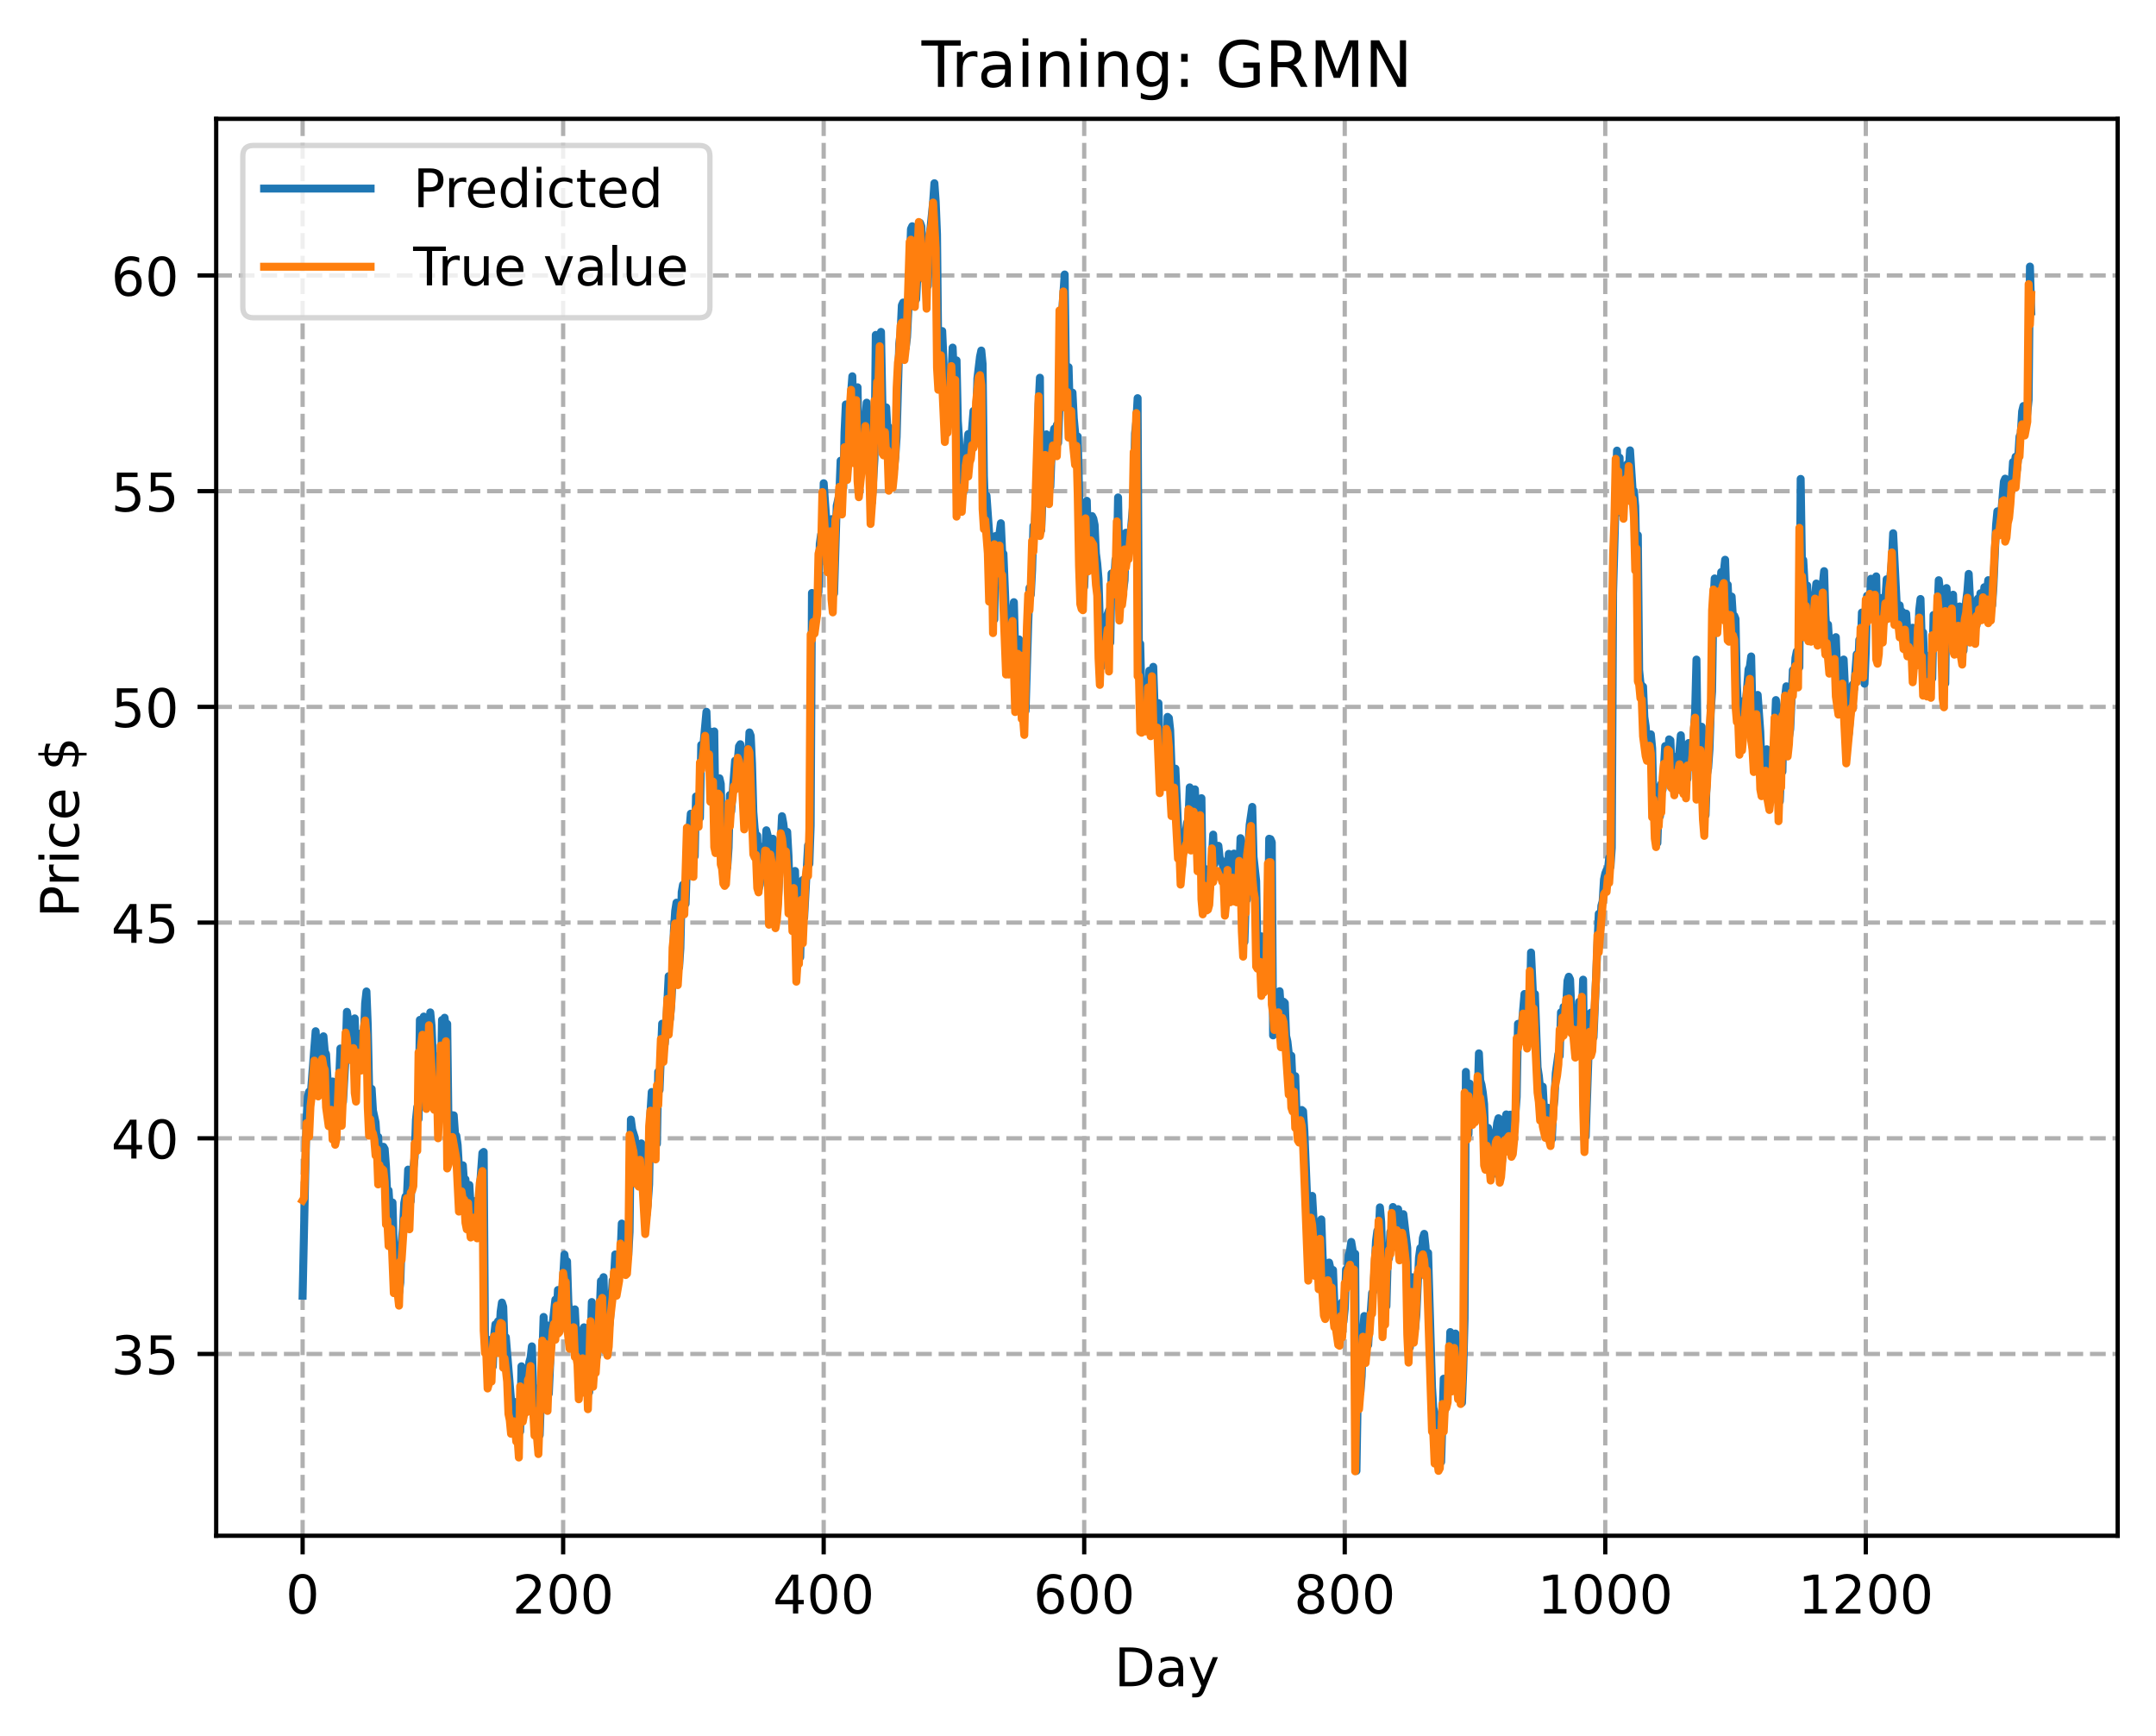 <?xml version="1.0" encoding="utf-8" standalone="no"?>
<!DOCTYPE svg PUBLIC "-//W3C//DTD SVG 1.1//EN"
  "http://www.w3.org/Graphics/SVG/1.1/DTD/svg11.dtd">
<!-- Created with matplotlib (https://matplotlib.org/) -->
<svg height="325.986pt" version="1.1" viewBox="0 0 404.923 325.986" width="404.923pt" xmlns="http://www.w3.org/2000/svg" xmlns:xlink="http://www.w3.org/1999/xlink">
 <defs>
  <style type="text/css">
*{stroke-linecap:butt;stroke-linejoin:round;}
  </style>
 </defs>
 <g id="figure_1">
  <g id="patch_1">
   <path d="M 0 325.986 
L 404.923 325.986 
L 404.923 0 
L 0 0 
z
" style="fill:#ffffff;"/>
  </g>
  <g id="axes_1">
   <g id="patch_2">
    <path d="M 40.603 288.43 
L 397.723 288.43 
L 397.723 22.318 
L 40.603 22.318 
z
" style="fill:#ffffff;"/>
   </g>
   <g id="matplotlib.axis_1">
    <g id="xtick_1">
     <g id="line2d_1">
      <path clip-path="url(#pb4fdede360)" d="M 56.836 288.43 
L 56.836 22.318 
" style="fill:none;stroke:#b0b0b0;stroke-dasharray:2.96,1.28;stroke-dashoffset:0;stroke-width:0.8;"/>
     </g>
     <g id="line2d_2">
      <defs>
       <path d="M 0 0 
L 0 3.5 
" id="ma84944d4f8" style="stroke:#000000;stroke-width:0.8;"/>
      </defs>
      <g>
       <use style="stroke:#000000;stroke-width:0.8;" x="56.836" xlink:href="#ma84944d4f8" y="288.43"/>
      </g>
     </g>
     <g id="text_1">
      <!-- 0 -->
      <defs>
       <path d="M 31.781 66.406 
Q 24.172 66.406 20.328 58.906 
Q 16.5 51.422 16.5 36.375 
Q 16.5 21.391 20.328 13.891 
Q 24.172 6.391 31.781 6.391 
Q 39.453 6.391 43.281 13.891 
Q 47.125 21.391 47.125 36.375 
Q 47.125 51.422 43.281 58.906 
Q 39.453 66.406 31.781 66.406 
z
M 31.781 74.219 
Q 44.047 74.219 50.516 64.516 
Q 56.984 54.828 56.984 36.375 
Q 56.984 17.969 50.516 8.266 
Q 44.047 -1.422 31.781 -1.422 
Q 19.531 -1.422 13.062 8.266 
Q 6.594 17.969 6.594 36.375 
Q 6.594 54.828 13.062 64.516 
Q 19.531 74.219 31.781 74.219 
z
" id="DejaVuSans-48"/>
      </defs>
      <g transform="translate(53.655 303.029)scale(0.1 -0.1)">
       <use xlink:href="#DejaVuSans-48"/>
      </g>
     </g>
    </g>
    <g id="xtick_2">
     <g id="line2d_3">
      <path clip-path="url(#pb4fdede360)" d="M 105.766 288.43 
L 105.766 22.318 
" style="fill:none;stroke:#b0b0b0;stroke-dasharray:2.96,1.28;stroke-dashoffset:0;stroke-width:0.8;"/>
     </g>
     <g id="line2d_4">
      <g>
       <use style="stroke:#000000;stroke-width:0.8;" x="105.766" xlink:href="#ma84944d4f8" y="288.43"/>
      </g>
     </g>
     <g id="text_2">
      <!-- 200 -->
      <defs>
       <path d="M 19.188 8.297 
L 53.609 8.297 
L 53.609 0 
L 7.328 0 
L 7.328 8.297 
Q 12.938 14.109 22.625 23.891 
Q 32.328 33.688 34.812 36.531 
Q 39.547 41.844 41.422 45.531 
Q 43.312 49.219 43.312 52.781 
Q 43.312 58.594 39.234 62.25 
Q 35.156 65.922 28.609 65.922 
Q 23.969 65.922 18.812 64.312 
Q 13.672 62.703 7.812 59.422 
L 7.812 69.391 
Q 13.766 71.781 18.938 73 
Q 24.125 74.219 28.422 74.219 
Q 39.75 74.219 46.484 68.547 
Q 53.219 62.891 53.219 53.422 
Q 53.219 48.922 51.531 44.891 
Q 49.859 40.875 45.406 35.406 
Q 44.188 33.984 37.641 27.219 
Q 31.109 20.453 19.188 8.297 
z
" id="DejaVuSans-50"/>
      </defs>
      <g transform="translate(96.223 303.029)scale(0.1 -0.1)">
       <use xlink:href="#DejaVuSans-50"/>
       <use x="63.623" xlink:href="#DejaVuSans-48"/>
       <use x="127.246" xlink:href="#DejaVuSans-48"/>
      </g>
     </g>
    </g>
    <g id="xtick_3">
     <g id="line2d_5">
      <path clip-path="url(#pb4fdede360)" d="M 154.697 288.43 
L 154.697 22.318 
" style="fill:none;stroke:#b0b0b0;stroke-dasharray:2.96,1.28;stroke-dashoffset:0;stroke-width:0.8;"/>
     </g>
     <g id="line2d_6">
      <g>
       <use style="stroke:#000000;stroke-width:0.8;" x="154.697" xlink:href="#ma84944d4f8" y="288.43"/>
      </g>
     </g>
     <g id="text_3">
      <!-- 400 -->
      <defs>
       <path d="M 37.797 64.312 
L 12.891 25.391 
L 37.797 25.391 
z
M 35.203 72.906 
L 47.609 72.906 
L 47.609 25.391 
L 58.016 25.391 
L 58.016 17.188 
L 47.609 17.188 
L 47.609 0 
L 37.797 0 
L 37.797 17.188 
L 4.891 17.188 
L 4.891 26.703 
z
" id="DejaVuSans-52"/>
      </defs>
      <g transform="translate(145.153 303.029)scale(0.1 -0.1)">
       <use xlink:href="#DejaVuSans-52"/>
       <use x="63.623" xlink:href="#DejaVuSans-48"/>
       <use x="127.246" xlink:href="#DejaVuSans-48"/>
      </g>
     </g>
    </g>
    <g id="xtick_4">
     <g id="line2d_7">
      <path clip-path="url(#pb4fdede360)" d="M 203.628 288.43 
L 203.628 22.318 
" style="fill:none;stroke:#b0b0b0;stroke-dasharray:2.96,1.28;stroke-dashoffset:0;stroke-width:0.8;"/>
     </g>
     <g id="line2d_8">
      <g>
       <use style="stroke:#000000;stroke-width:0.8;" x="203.628" xlink:href="#ma84944d4f8" y="288.43"/>
      </g>
     </g>
     <g id="text_4">
      <!-- 600 -->
      <defs>
       <path d="M 33.016 40.375 
Q 26.375 40.375 22.484 35.828 
Q 18.609 31.297 18.609 23.391 
Q 18.609 15.531 22.484 10.953 
Q 26.375 6.391 33.016 6.391 
Q 39.656 6.391 43.531 10.953 
Q 47.406 15.531 47.406 23.391 
Q 47.406 31.297 43.531 35.828 
Q 39.656 40.375 33.016 40.375 
z
M 52.594 71.297 
L 52.594 62.312 
Q 48.875 64.062 45.094 64.984 
Q 41.312 65.922 37.594 65.922 
Q 27.828 65.922 22.672 59.328 
Q 17.531 52.734 16.797 39.406 
Q 19.672 43.656 24.016 45.922 
Q 28.375 48.188 33.594 48.188 
Q 44.578 48.188 50.953 41.516 
Q 57.328 34.859 57.328 23.391 
Q 57.328 12.156 50.688 5.359 
Q 44.047 -1.422 33.016 -1.422 
Q 20.359 -1.422 13.672 8.266 
Q 6.984 17.969 6.984 36.375 
Q 6.984 53.656 15.188 63.938 
Q 23.391 74.219 37.203 74.219 
Q 40.922 74.219 44.703 73.484 
Q 48.484 72.75 52.594 71.297 
z
" id="DejaVuSans-54"/>
      </defs>
      <g transform="translate(194.084 303.029)scale(0.1 -0.1)">
       <use xlink:href="#DejaVuSans-54"/>
       <use x="63.623" xlink:href="#DejaVuSans-48"/>
       <use x="127.246" xlink:href="#DejaVuSans-48"/>
      </g>
     </g>
    </g>
    <g id="xtick_5">
     <g id="line2d_9">
      <path clip-path="url(#pb4fdede360)" d="M 252.558 288.43 
L 252.558 22.318 
" style="fill:none;stroke:#b0b0b0;stroke-dasharray:2.96,1.28;stroke-dashoffset:0;stroke-width:0.8;"/>
     </g>
     <g id="line2d_10">
      <g>
       <use style="stroke:#000000;stroke-width:0.8;" x="252.558" xlink:href="#ma84944d4f8" y="288.43"/>
      </g>
     </g>
     <g id="text_5">
      <!-- 800 -->
      <defs>
       <path d="M 31.781 34.625 
Q 24.75 34.625 20.719 30.859 
Q 16.703 27.094 16.703 20.516 
Q 16.703 13.922 20.719 10.156 
Q 24.75 6.391 31.781 6.391 
Q 38.812 6.391 42.859 10.172 
Q 46.922 13.969 46.922 20.516 
Q 46.922 27.094 42.891 30.859 
Q 38.875 34.625 31.781 34.625 
z
M 21.922 38.812 
Q 15.578 40.375 12.031 44.719 
Q 8.5 49.078 8.5 55.328 
Q 8.5 64.062 14.719 69.141 
Q 20.953 74.219 31.781 74.219 
Q 42.672 74.219 48.875 69.141 
Q 55.078 64.062 55.078 55.328 
Q 55.078 49.078 51.531 44.719 
Q 48 40.375 41.703 38.812 
Q 48.828 37.156 52.797 32.312 
Q 56.781 27.484 56.781 20.516 
Q 56.781 9.906 50.312 4.234 
Q 43.844 -1.422 31.781 -1.422 
Q 19.734 -1.422 13.25 4.234 
Q 6.781 9.906 6.781 20.516 
Q 6.781 27.484 10.781 32.312 
Q 14.797 37.156 21.922 38.812 
z
M 18.312 54.391 
Q 18.312 48.734 21.844 45.562 
Q 25.391 42.391 31.781 42.391 
Q 38.141 42.391 41.719 45.562 
Q 45.312 48.734 45.312 54.391 
Q 45.312 60.062 41.719 63.234 
Q 38.141 66.406 31.781 66.406 
Q 25.391 66.406 21.844 63.234 
Q 18.312 60.062 18.312 54.391 
z
" id="DejaVuSans-56"/>
      </defs>
      <g transform="translate(243.015 303.029)scale(0.1 -0.1)">
       <use xlink:href="#DejaVuSans-56"/>
       <use x="63.623" xlink:href="#DejaVuSans-48"/>
       <use x="127.246" xlink:href="#DejaVuSans-48"/>
      </g>
     </g>
    </g>
    <g id="xtick_6">
     <g id="line2d_11">
      <path clip-path="url(#pb4fdede360)" d="M 301.489 288.43 
L 301.489 22.318 
" style="fill:none;stroke:#b0b0b0;stroke-dasharray:2.96,1.28;stroke-dashoffset:0;stroke-width:0.8;"/>
     </g>
     <g id="line2d_12">
      <g>
       <use style="stroke:#000000;stroke-width:0.8;" x="301.489" xlink:href="#ma84944d4f8" y="288.43"/>
      </g>
     </g>
     <g id="text_6">
      <!-- 1000 -->
      <defs>
       <path d="M 12.406 8.297 
L 28.516 8.297 
L 28.516 63.922 
L 10.984 60.406 
L 10.984 69.391 
L 28.422 72.906 
L 38.281 72.906 
L 38.281 8.297 
L 54.391 8.297 
L 54.391 0 
L 12.406 0 
z
" id="DejaVuSans-49"/>
      </defs>
      <g transform="translate(288.764 303.029)scale(0.1 -0.1)">
       <use xlink:href="#DejaVuSans-49"/>
       <use x="63.623" xlink:href="#DejaVuSans-48"/>
       <use x="127.246" xlink:href="#DejaVuSans-48"/>
       <use x="190.869" xlink:href="#DejaVuSans-48"/>
      </g>
     </g>
    </g>
    <g id="xtick_7">
     <g id="line2d_13">
      <path clip-path="url(#pb4fdede360)" d="M 350.419 288.43 
L 350.419 22.318 
" style="fill:none;stroke:#b0b0b0;stroke-dasharray:2.96,1.28;stroke-dashoffset:0;stroke-width:0.8;"/>
     </g>
     <g id="line2d_14">
      <g>
       <use style="stroke:#000000;stroke-width:0.8;" x="350.419" xlink:href="#ma84944d4f8" y="288.43"/>
      </g>
     </g>
     <g id="text_7">
      <!-- 1200 -->
      <g transform="translate(337.694 303.029)scale(0.1 -0.1)">
       <use xlink:href="#DejaVuSans-49"/>
       <use x="63.623" xlink:href="#DejaVuSans-50"/>
       <use x="127.246" xlink:href="#DejaVuSans-48"/>
       <use x="190.869" xlink:href="#DejaVuSans-48"/>
      </g>
     </g>
    </g>
    <g id="text_8">
     <!-- Day -->
     <defs>
      <path d="M 19.672 64.797 
L 19.672 8.109 
L 31.594 8.109 
Q 46.688 8.109 53.688 14.938 
Q 60.688 21.781 60.688 36.531 
Q 60.688 51.172 53.688 57.984 
Q 46.688 64.797 31.594 64.797 
z
M 9.812 72.906 
L 30.078 72.906 
Q 51.266 72.906 61.172 64.094 
Q 71.094 55.281 71.094 36.531 
Q 71.094 17.672 61.125 8.828 
Q 51.172 0 30.078 0 
L 9.812 0 
z
" id="DejaVuSans-68"/>
      <path d="M 34.281 27.484 
Q 23.391 27.484 19.188 25 
Q 14.984 22.516 14.984 16.5 
Q 14.984 11.719 18.141 8.906 
Q 21.297 6.109 26.703 6.109 
Q 34.188 6.109 38.703 11.406 
Q 43.219 16.703 43.219 25.484 
L 43.219 27.484 
z
M 52.203 31.203 
L 52.203 0 
L 43.219 0 
L 43.219 8.297 
Q 40.141 3.328 35.547 0.953 
Q 30.953 -1.422 24.312 -1.422 
Q 15.922 -1.422 10.953 3.297 
Q 6 8.016 6 15.922 
Q 6 25.141 12.172 29.828 
Q 18.359 34.516 30.609 34.516 
L 43.219 34.516 
L 43.219 35.406 
Q 43.219 41.609 39.141 45 
Q 35.062 48.391 27.688 48.391 
Q 23 48.391 18.547 47.266 
Q 14.109 46.141 10.016 43.891 
L 10.016 52.203 
Q 14.938 54.109 19.578 55.047 
Q 24.219 56 28.609 56 
Q 40.484 56 46.344 49.844 
Q 52.203 43.703 52.203 31.203 
z
" id="DejaVuSans-97"/>
      <path d="M 32.172 -5.078 
Q 28.375 -14.844 24.75 -17.812 
Q 21.141 -20.797 15.094 -20.797 
L 7.906 -20.797 
L 7.906 -13.281 
L 13.188 -13.281 
Q 16.891 -13.281 18.938 -11.516 
Q 21 -9.766 23.484 -3.219 
L 25.094 0.875 
L 2.984 54.688 
L 12.5 54.688 
L 29.594 11.922 
L 46.688 54.688 
L 56.203 54.688 
z
" id="DejaVuSans-121"/>
     </defs>
     <g transform="translate(209.29 316.707)scale(0.1 -0.1)">
      <use xlink:href="#DejaVuSans-68"/>
      <use x="77.002" xlink:href="#DejaVuSans-97"/>
      <use x="138.281" xlink:href="#DejaVuSans-121"/>
     </g>
    </g>
   </g>
   <g id="matplotlib.axis_2">
    <g id="ytick_1">
     <g id="line2d_15">
      <path clip-path="url(#pb4fdede360)" d="M 40.603 254.296 
L 397.723 254.296 
" style="fill:none;stroke:#b0b0b0;stroke-dasharray:2.96,1.28;stroke-dashoffset:0;stroke-width:0.8;"/>
     </g>
     <g id="line2d_16">
      <defs>
       <path d="M 0 0 
L -3.5 0 
" id="m92e87a619f" style="stroke:#000000;stroke-width:0.8;"/>
      </defs>
      <g>
       <use style="stroke:#000000;stroke-width:0.8;" x="40.603" xlink:href="#m92e87a619f" y="254.296"/>
      </g>
     </g>
     <g id="text_9">
      <!-- 35 -->
      <defs>
       <path d="M 40.578 39.312 
Q 47.656 37.797 51.625 33 
Q 55.609 28.219 55.609 21.188 
Q 55.609 10.406 48.188 4.484 
Q 40.766 -1.422 27.094 -1.422 
Q 22.516 -1.422 17.656 -0.516 
Q 12.797 0.391 7.625 2.203 
L 7.625 11.719 
Q 11.719 9.328 16.594 8.109 
Q 21.484 6.891 26.812 6.891 
Q 36.078 6.891 40.938 10.547 
Q 45.797 14.203 45.797 21.188 
Q 45.797 27.641 41.281 31.266 
Q 36.766 34.906 28.719 34.906 
L 20.219 34.906 
L 20.219 43.016 
L 29.109 43.016 
Q 36.375 43.016 40.234 45.922 
Q 44.094 48.828 44.094 54.297 
Q 44.094 59.906 40.109 62.906 
Q 36.141 65.922 28.719 65.922 
Q 24.656 65.922 20.016 65.031 
Q 15.375 64.156 9.812 62.312 
L 9.812 71.094 
Q 15.438 72.656 20.344 73.438 
Q 25.25 74.219 29.594 74.219 
Q 40.828 74.219 47.359 69.109 
Q 53.906 64.016 53.906 55.328 
Q 53.906 49.266 50.438 45.094 
Q 46.969 40.922 40.578 39.312 
z
" id="DejaVuSans-51"/>
       <path d="M 10.797 72.906 
L 49.516 72.906 
L 49.516 64.594 
L 19.828 64.594 
L 19.828 46.734 
Q 21.969 47.469 24.109 47.828 
Q 26.266 48.188 28.422 48.188 
Q 40.625 48.188 47.75 41.5 
Q 54.891 34.812 54.891 23.391 
Q 54.891 11.625 47.562 5.094 
Q 40.234 -1.422 26.906 -1.422 
Q 22.312 -1.422 17.547 -0.641 
Q 12.797 0.141 7.719 1.703 
L 7.719 11.625 
Q 12.109 9.234 16.797 8.062 
Q 21.484 6.891 26.703 6.891 
Q 35.156 6.891 40.078 11.328 
Q 45.016 15.766 45.016 23.391 
Q 45.016 31 40.078 35.438 
Q 35.156 39.891 26.703 39.891 
Q 22.75 39.891 18.812 39.016 
Q 14.891 38.141 10.797 36.281 
z
" id="DejaVuSans-53"/>
      </defs>
      <g transform="translate(20.878 258.095)scale(0.1 -0.1)">
       <use xlink:href="#DejaVuSans-51"/>
       <use x="63.623" xlink:href="#DejaVuSans-53"/>
      </g>
     </g>
    </g>
    <g id="ytick_2">
     <g id="line2d_17">
      <path clip-path="url(#pb4fdede360)" d="M 40.603 213.784 
L 397.723 213.784 
" style="fill:none;stroke:#b0b0b0;stroke-dasharray:2.96,1.28;stroke-dashoffset:0;stroke-width:0.8;"/>
     </g>
     <g id="line2d_18">
      <g>
       <use style="stroke:#000000;stroke-width:0.8;" x="40.603" xlink:href="#m92e87a619f" y="213.784"/>
      </g>
     </g>
     <g id="text_10">
      <!-- 40 -->
      <g transform="translate(20.878 217.584)scale(0.1 -0.1)">
       <use xlink:href="#DejaVuSans-52"/>
       <use x="63.623" xlink:href="#DejaVuSans-48"/>
      </g>
     </g>
    </g>
    <g id="ytick_3">
     <g id="line2d_19">
      <path clip-path="url(#pb4fdede360)" d="M 40.603 173.273 
L 397.723 173.273 
" style="fill:none;stroke:#b0b0b0;stroke-dasharray:2.96,1.28;stroke-dashoffset:0;stroke-width:0.8;"/>
     </g>
     <g id="line2d_20">
      <g>
       <use style="stroke:#000000;stroke-width:0.8;" x="40.603" xlink:href="#m92e87a619f" y="173.273"/>
      </g>
     </g>
     <g id="text_11">
      <!-- 45 -->
      <g transform="translate(20.878 177.072)scale(0.1 -0.1)">
       <use xlink:href="#DejaVuSans-52"/>
       <use x="63.623" xlink:href="#DejaVuSans-53"/>
      </g>
     </g>
    </g>
    <g id="ytick_4">
     <g id="line2d_21">
      <path clip-path="url(#pb4fdede360)" d="M 40.603 132.761 
L 397.723 132.761 
" style="fill:none;stroke:#b0b0b0;stroke-dasharray:2.96,1.28;stroke-dashoffset:0;stroke-width:0.8;"/>
     </g>
     <g id="line2d_22">
      <g>
       <use style="stroke:#000000;stroke-width:0.8;" x="40.603" xlink:href="#m92e87a619f" y="132.761"/>
      </g>
     </g>
     <g id="text_12">
      <!-- 50 -->
      <g transform="translate(20.878 136.561)scale(0.1 -0.1)">
       <use xlink:href="#DejaVuSans-53"/>
       <use x="63.623" xlink:href="#DejaVuSans-48"/>
      </g>
     </g>
    </g>
    <g id="ytick_5">
     <g id="line2d_23">
      <path clip-path="url(#pb4fdede360)" d="M 40.603 92.25 
L 397.723 92.25 
" style="fill:none;stroke:#b0b0b0;stroke-dasharray:2.96,1.28;stroke-dashoffset:0;stroke-width:0.8;"/>
     </g>
     <g id="line2d_24">
      <g>
       <use style="stroke:#000000;stroke-width:0.8;" x="40.603" xlink:href="#m92e87a619f" y="92.25"/>
      </g>
     </g>
     <g id="text_13">
      <!-- 55 -->
      <g transform="translate(20.878 96.049)scale(0.1 -0.1)">
       <use xlink:href="#DejaVuSans-53"/>
       <use x="63.623" xlink:href="#DejaVuSans-53"/>
      </g>
     </g>
    </g>
    <g id="ytick_6">
     <g id="line2d_25">
      <path clip-path="url(#pb4fdede360)" d="M 40.603 51.738 
L 397.723 51.738 
" style="fill:none;stroke:#b0b0b0;stroke-dasharray:2.96,1.28;stroke-dashoffset:0;stroke-width:0.8;"/>
     </g>
     <g id="line2d_26">
      <g>
       <use style="stroke:#000000;stroke-width:0.8;" x="40.603" xlink:href="#m92e87a619f" y="51.738"/>
      </g>
     </g>
     <g id="text_14">
      <!-- 60 -->
      <g transform="translate(20.878 55.537)scale(0.1 -0.1)">
       <use xlink:href="#DejaVuSans-54"/>
       <use x="63.623" xlink:href="#DejaVuSans-48"/>
      </g>
     </g>
    </g>
    <g id="text_15">
     <!-- Price $ -->
     <defs>
      <path d="M 19.672 64.797 
L 19.672 37.406 
L 32.078 37.406 
Q 38.969 37.406 42.719 40.969 
Q 46.484 44.531 46.484 51.125 
Q 46.484 57.672 42.719 61.234 
Q 38.969 64.797 32.078 64.797 
z
M 9.812 72.906 
L 32.078 72.906 
Q 44.344 72.906 50.609 67.359 
Q 56.891 61.812 56.891 51.125 
Q 56.891 40.328 50.609 34.812 
Q 44.344 29.297 32.078 29.297 
L 19.672 29.297 
L 19.672 0 
L 9.812 0 
z
" id="DejaVuSans-80"/>
      <path d="M 41.109 46.297 
Q 39.594 47.172 37.812 47.578 
Q 36.031 48 33.891 48 
Q 26.266 48 22.188 43.047 
Q 18.109 38.094 18.109 28.812 
L 18.109 0 
L 9.078 0 
L 9.078 54.688 
L 18.109 54.688 
L 18.109 46.188 
Q 20.953 51.172 25.484 53.578 
Q 30.031 56 36.531 56 
Q 37.453 56 38.578 55.875 
Q 39.703 55.766 41.062 55.516 
z
" id="DejaVuSans-114"/>
      <path d="M 9.422 54.688 
L 18.406 54.688 
L 18.406 0 
L 9.422 0 
z
M 9.422 75.984 
L 18.406 75.984 
L 18.406 64.594 
L 9.422 64.594 
z
" id="DejaVuSans-105"/>
      <path d="M 48.781 52.594 
L 48.781 44.188 
Q 44.969 46.297 41.141 47.344 
Q 37.312 48.391 33.406 48.391 
Q 24.656 48.391 19.812 42.844 
Q 14.984 37.312 14.984 27.297 
Q 14.984 17.281 19.812 11.734 
Q 24.656 6.203 33.406 6.203 
Q 37.312 6.203 41.141 7.25 
Q 44.969 8.297 48.781 10.406 
L 48.781 2.094 
Q 45.016 0.344 40.984 -0.531 
Q 36.969 -1.422 32.422 -1.422 
Q 20.062 -1.422 12.781 6.344 
Q 5.516 14.109 5.516 27.297 
Q 5.516 40.672 12.859 48.328 
Q 20.219 56 33.016 56 
Q 37.156 56 41.109 55.141 
Q 45.062 54.297 48.781 52.594 
z
" id="DejaVuSans-99"/>
      <path d="M 56.203 29.594 
L 56.203 25.203 
L 14.891 25.203 
Q 15.484 15.922 20.484 11.062 
Q 25.484 6.203 34.422 6.203 
Q 39.594 6.203 44.453 7.469 
Q 49.312 8.734 54.109 11.281 
L 54.109 2.781 
Q 49.266 0.734 44.188 -0.344 
Q 39.109 -1.422 33.891 -1.422 
Q 20.797 -1.422 13.156 6.188 
Q 5.516 13.812 5.516 26.812 
Q 5.516 40.234 12.766 48.109 
Q 20.016 56 32.328 56 
Q 43.359 56 49.781 48.891 
Q 56.203 41.797 56.203 29.594 
z
M 47.219 32.234 
Q 47.125 39.594 43.094 43.984 
Q 39.062 48.391 32.422 48.391 
Q 24.906 48.391 20.391 44.141 
Q 15.875 39.891 15.188 32.172 
z
" id="DejaVuSans-101"/>
      <path id="DejaVuSans-32"/>
      <path d="M 33.797 -14.703 
L 28.906 -14.703 
L 28.859 0 
Q 23.734 0.094 18.609 1.188 
Q 13.484 2.297 8.297 4.5 
L 8.297 13.281 
Q 13.281 10.156 18.375 8.562 
Q 23.484 6.984 28.906 6.938 
L 28.906 29.203 
Q 18.109 30.953 13.203 35.156 
Q 8.297 39.359 8.297 46.688 
Q 8.297 54.641 13.625 59.219 
Q 18.953 63.812 28.906 64.5 
L 28.906 75.984 
L 33.797 75.984 
L 33.797 64.656 
Q 38.328 64.453 42.578 63.688 
Q 46.828 62.938 50.875 61.625 
L 50.875 53.078 
Q 46.828 55.125 42.547 56.25 
Q 38.281 57.375 33.797 57.562 
L 33.797 36.719 
Q 44.875 35.016 50.094 30.609 
Q 55.328 26.219 55.328 18.609 
Q 55.328 10.359 49.781 5.594 
Q 44.234 0.828 33.797 0.094 
z
M 28.906 37.594 
L 28.906 57.625 
Q 23.25 56.984 20.266 54.391 
Q 17.281 51.812 17.281 47.516 
Q 17.281 43.312 20.031 40.969 
Q 22.797 38.625 28.906 37.594 
z
M 33.797 28.219 
L 33.797 7.078 
Q 39.984 7.906 43.141 10.594 
Q 46.297 13.281 46.297 17.672 
Q 46.297 21.969 43.281 24.5 
Q 40.281 27.047 33.797 28.219 
z
" id="DejaVuSans-36"/>
     </defs>
     <g transform="translate(14.798 172.342)rotate(-90)scale(0.1 -0.1)">
      <use xlink:href="#DejaVuSans-80"/>
      <use x="58.553" xlink:href="#DejaVuSans-114"/>
      <use x="99.666" xlink:href="#DejaVuSans-105"/>
      <use x="127.449" xlink:href="#DejaVuSans-99"/>
      <use x="182.43" xlink:href="#DejaVuSans-101"/>
      <use x="243.953" xlink:href="#DejaVuSans-32"/>
      <use x="275.74" xlink:href="#DejaVuSans-36"/>
     </g>
    </g>
   </g>
   <g id="line2d_27">
    <path clip-path="url(#pb4fdede360)" d="M 56.836 243.348 
L 57.325 220.563 
L 57.57 210.231 
L 57.814 205.931 
L 58.059 205.03 
L 58.304 206.283 
L 59.282 193.679 
L 59.772 201.257 
L 60.016 201.852 
L 60.261 200.11 
L 60.506 199.454 
L 60.75 194.631 
L 60.995 197.466 
L 61.24 197.982 
L 61.729 206.46 
L 61.974 208.575 
L 62.218 204.726 
L 62.463 203.117 
L 62.708 210.509 
L 62.952 205.769 
L 63.197 210.349 
L 63.441 208.986 
L 63.931 196.921 
L 64.175 204.975 
L 64.42 206.966 
L 64.909 198.404 
L 65.154 190.036 
L 65.399 191.533 
L 65.643 195.825 
L 65.888 192.528 
L 66.133 195.16 
L 66.622 191.264 
L 66.867 199.7 
L 67.111 201.417 
L 67.356 194.564 
L 67.601 195.251 
L 67.845 194.06 
L 68.09 196.556 
L 68.335 194.745 
L 68.579 188.416 
L 68.824 186.207 
L 69.069 192.511 
L 69.313 203.825 
L 69.558 207.933 
L 69.802 204.5 
L 70.047 208.569 
L 70.536 210.789 
L 70.781 214.598 
L 71.026 213.505 
L 71.27 218.508 
L 71.515 215.92 
L 71.76 217.022 
L 72.004 215.379 
L 72.249 215.802 
L 72.494 219.117 
L 72.738 224.676 
L 72.983 223.58 
L 73.228 227.379 
L 73.472 229.152 
L 73.717 225.844 
L 73.962 234.65 
L 74.206 238.617 
L 74.451 235.01 
L 74.696 241.735 
L 74.94 242.83 
L 75.185 240.882 
L 75.429 233.328 
L 75.674 230.811 
L 75.919 225.952 
L 76.163 224.723 
L 76.408 225.126 
L 76.653 219.668 
L 77.142 225.601 
L 77.387 220.031 
L 77.631 219.468 
L 77.876 217.337 
L 78.121 210.311 
L 78.365 207.911 
L 78.61 210.179 
L 78.855 191.549 
L 79.099 196.164 
L 79.589 190.923 
L 79.833 201.874 
L 80.078 201.059 
L 80.323 205.18 
L 80.812 190.142 
L 81.056 192.7 
L 81.546 204.372 
L 81.79 204.235 
L 82.035 203.264 
L 82.28 198.357 
L 82.524 209.122 
L 82.769 204.071 
L 83.014 191.569 
L 83.258 193.294 
L 83.503 191.143 
L 83.748 193.39 
L 83.992 192.298 
L 84.237 212.03 
L 84.482 212.66 
L 84.726 211.947 
L 84.971 209.452 
L 85.216 209.477 
L 85.46 212.938 
L 85.705 213.305 
L 85.95 215.051 
L 86.439 223.473 
L 86.684 220.482 
L 86.928 218.855 
L 87.173 222.428 
L 87.417 221.493 
L 87.662 225.631 
L 87.907 227.131 
L 88.151 222.551 
L 88.396 226.646 
L 88.641 228.209 
L 88.885 227.538 
L 89.13 225.588 
L 89.375 225.851 
L 89.619 227.392 
L 89.864 230.687 
L 90.109 223.35 
L 90.598 216.551 
L 90.843 216.349 
L 91.087 251.972 
L 91.332 252.705 
L 91.577 251.575 
L 91.821 256.195 
L 92.066 256.542 
L 92.311 253.257 
L 92.555 256.658 
L 92.8 250.878 
L 93.044 248.732 
L 93.289 249.219 
L 93.534 248.155 
L 93.778 250.671 
L 94.023 246.37 
L 94.268 244.639 
L 94.512 245.432 
L 94.757 252.738 
L 95.002 251.142 
L 96.225 265.862 
L 96.47 265.251 
L 96.714 263.317 
L 97.204 267.646 
L 97.448 266.251 
L 97.693 268.851 
L 97.938 256.606 
L 98.182 262.551 
L 98.427 263.209 
L 98.672 263.229 
L 98.916 260.684 
L 99.161 261.727 
L 99.405 255.866 
L 99.65 254.988 
L 99.895 252.865 
L 100.139 260.899 
L 100.384 260.593 
L 100.629 266.575 
L 100.873 263.007 
L 101.363 269.524 
L 102.097 247.34 
L 102.341 252.754 
L 102.586 248.852 
L 102.831 252.418 
L 103.075 261.754 
L 103.565 250.751 
L 104.299 244.101 
L 104.543 247.331 
L 104.788 242.281 
L 105.032 246.661 
L 105.277 245.772 
L 105.522 244.186 
L 106.011 235.613 
L 106.256 237.755 
L 106.5 236.882 
L 106.745 244.623 
L 107.234 250.993 
L 107.479 246.141 
L 107.724 249.911 
L 107.968 245.911 
L 108.213 250.979 
L 108.458 250.633 
L 108.947 257.391 
L 109.192 255.392 
L 109.436 249.953 
L 109.681 249.283 
L 109.926 255.24 
L 110.17 257.438 
L 110.415 254.849 
L 110.66 261.485 
L 111.149 244.54 
L 111.638 256.643 
L 111.883 253.158 
L 112.127 254.786 
L 112.617 246.588 
L 112.861 240.588 
L 113.106 241.336 
L 113.351 239.868 
L 113.595 248.206 
L 113.84 250.841 
L 114.085 247.71 
L 114.329 249.91 
L 114.574 247.814 
L 115.063 240.485 
L 115.308 240.083 
L 115.553 235.595 
L 115.797 239.01 
L 116.042 239.832 
L 116.531 235.98 
L 116.776 229.794 
L 117.02 230.914 
L 117.265 234.578 
L 117.51 233.271 
L 117.754 236.917 
L 117.999 235.711 
L 118.244 231.351 
L 118.488 210.27 
L 118.733 212.13 
L 119.222 213.685 
L 119.712 219.04 
L 119.956 216.84 
L 120.201 218.788 
L 120.446 214.739 
L 121.424 228.209 
L 121.669 225.885 
L 121.914 222.461 
L 122.158 209.022 
L 122.403 205.092 
L 122.892 207.481 
L 123.137 213.668 
L 123.381 214.814 
L 123.626 201.282 
L 123.871 204.726 
L 124.36 192.26 
L 124.605 193.354 
L 124.849 196.052 
L 125.094 193.101 
L 125.583 183.338 
L 125.828 191.422 
L 126.073 188.515 
L 126.317 184.01 
L 126.562 174.824 
L 126.807 171.105 
L 127.051 169.535 
L 127.296 179.324 
L 127.541 181.695 
L 127.785 178.071 
L 128.03 167.555 
L 128.275 166.173 
L 128.519 169.453 
L 128.764 169.743 
L 129.253 155.379 
L 129.498 155.812 
L 129.742 152.82 
L 130.232 160.734 
L 130.476 160.816 
L 130.721 149.584 
L 130.966 149.871 
L 131.21 149.844 
L 131.455 153.618 
L 131.7 139.901 
L 131.944 141.748 
L 132.678 133.682 
L 132.923 139.95 
L 133.168 138.219 
L 133.412 137.409 
L 133.657 146.057 
L 133.902 143.429 
L 134.146 137.368 
L 134.391 154.353 
L 134.636 156.643 
L 134.88 147.353 
L 135.125 146.172 
L 135.369 147.224 
L 135.614 158.326 
L 135.859 159.408 
L 136.103 163.323 
L 136.348 163.664 
L 136.593 162.865 
L 136.837 159.227 
L 137.082 149.308 
L 137.327 152.416 
L 138.061 142.863 
L 138.305 144.7 
L 138.55 142.936 
L 138.795 140.169 
L 139.039 139.774 
L 139.529 142.669 
L 140.018 154.157 
L 140.752 137.557 
L 140.996 138.188 
L 141.241 143.412 
L 141.486 152.461 
L 141.73 155.595 
L 141.975 157.269 
L 142.22 156.926 
L 142.464 166.996 
L 142.709 166.196 
L 143.198 159.505 
L 143.443 158.926 
L 143.688 160.63 
L 143.932 155.938 
L 144.177 156.918 
L 144.422 159.895 
L 144.666 170.59 
L 144.911 157.586 
L 145.156 157.529 
L 145.645 166.682 
L 145.89 170.58 
L 146.134 168.894 
L 146.868 153.291 
L 147.113 154.62 
L 147.357 156.692 
L 147.602 157.058 
L 147.847 156.228 
L 148.091 160.726 
L 148.336 168.189 
L 148.581 167.568 
L 148.825 164.041 
L 149.07 171.667 
L 149.315 163.577 
L 149.804 179.61 
L 150.049 176.696 
L 150.293 179.776 
L 150.538 169.688 
L 150.783 165.267 
L 151.027 172.357 
L 151.761 158.778 
L 152.006 162.267 
L 152.251 155.075 
L 152.495 111.366 
L 152.74 119.1 
L 152.984 113.365 
L 153.229 115.222 
L 153.474 112.124 
L 153.718 111.2 
L 153.963 102.138 
L 154.208 100.392 
L 154.452 103.813 
L 154.697 90.754 
L 155.186 97.577 
L 155.431 98.941 
L 155.676 103.725 
L 156.165 97.501 
L 156.41 109.534 
L 156.654 111.461 
L 157.144 94.982 
L 157.633 92.91 
L 157.878 86.527 
L 158.367 91.624 
L 158.612 81.197 
L 158.856 75.964 
L 159.101 82.798 
L 159.345 84.4 
L 159.59 82.777 
L 159.835 73.945 
L 160.079 70.67 
L 160.324 81.06 
L 160.569 83.535 
L 160.813 75.999 
L 161.058 72.735 
L 161.303 85.34 
L 161.547 88.666 
L 162.037 83.73 
L 162.526 78.952 
L 162.771 75.628 
L 163.505 84.269 
L 163.749 94.386 
L 164.239 86.144 
L 164.483 62.9 
L 164.728 72.196 
L 164.972 66.809 
L 165.217 70.128 
L 165.462 62.333 
L 165.706 75.233 
L 165.951 80.718 
L 166.196 82.672 
L 166.44 76.511 
L 166.685 80.987 
L 166.93 80.221 
L 167.174 88.215 
L 167.419 87.388 
L 167.664 84.816 
L 167.908 88.114 
L 168.153 85.782 
L 168.398 82.075 
L 168.887 64.587 
L 169.132 62.604 
L 169.376 57.34 
L 169.621 56.82 
L 169.866 58.829 
L 170.11 65.324 
L 170.355 63.292 
L 170.6 58.28 
L 171.089 43.011 
L 171.333 42.489 
L 171.578 43.579 
L 171.823 48.113 
L 172.067 56.221 
L 172.801 41.859 
L 173.046 42.528 
L 173.291 47.748 
L 173.535 46.809 
L 174.025 49.083 
L 174.269 53.671 
L 174.514 45.155 
L 175.003 40.424 
L 175.248 38.016 
L 175.493 34.414 
L 175.737 37.87 
L 175.982 43.993 
L 176.227 67.014 
L 176.471 71.043 
L 176.716 68.944 
L 176.96 62.175 
L 177.694 79.099 
L 177.939 75.18 
L 178.184 78.324 
L 178.428 72.417 
L 178.673 71.143 
L 178.918 65.281 
L 179.162 70.847 
L 179.407 67.784 
L 179.652 67.685 
L 179.896 79.052 
L 180.141 82.74 
L 180.386 90.013 
L 180.63 87.269 
L 180.875 92.714 
L 181.854 81.521 
L 182.098 86.283 
L 182.832 77.18 
L 183.077 78.749 
L 183.321 79.074 
L 183.566 71.079 
L 184.055 66.983 
L 184.3 65.835 
L 184.545 68.359 
L 184.789 89.375 
L 185.034 96.452 
L 185.279 93.086 
L 185.768 99.969 
L 186.013 107.886 
L 186.257 103.467 
L 186.502 101.258 
L 186.747 116.345 
L 186.991 100.668 
L 187.236 106.305 
L 187.481 101.98 
L 187.97 98.271 
L 188.215 103.633 
L 188.459 104.008 
L 189.193 121.974 
L 189.438 120.261 
L 189.682 123.548 
L 189.927 114.999 
L 190.172 115.734 
L 190.416 113.094 
L 190.906 130.767 
L 191.15 127.209 
L 191.395 120.091 
L 191.64 128.583 
L 191.884 120.812 
L 192.129 131.464 
L 192.374 129.654 
L 192.618 133.506 
L 193.108 117.282 
L 193.352 110.406 
L 193.597 111.694 
L 193.842 107.104 
L 194.086 98.773 
L 194.331 98.821 
L 194.82 87.65 
L 195.065 75.986 
L 195.309 70.943 
L 195.554 99.573 
L 195.799 93.592 
L 196.043 83.98 
L 196.533 81.571 
L 196.777 83.061 
L 197.267 91.432 
L 197.511 84.829 
L 197.756 81.803 
L 198.001 80.508 
L 198.245 81.602 
L 198.49 79.801 
L 198.735 83.167 
L 198.979 76.263 
L 199.224 58.286 
L 199.469 58.786 
L 199.958 51.552 
L 200.203 71.397 
L 200.447 70.919 
L 200.692 68.954 
L 200.936 77.562 
L 201.181 77.072 
L 201.426 73.738 
L 201.67 78.548 
L 202.16 83.835 
L 202.404 81.972 
L 202.894 101.581 
L 203.138 109.995 
L 203.383 110.826 
L 203.628 110.228 
L 203.872 103.858 
L 204.117 94.057 
L 204.362 103.405 
L 204.606 105.671 
L 204.851 102.857 
L 205.096 96.927 
L 205.34 97.409 
L 205.585 98.59 
L 205.83 103.937 
L 206.074 105.851 
L 206.319 108.749 
L 206.808 125.29 
L 207.053 115.94 
L 207.297 116.487 
L 207.787 118.752 
L 208.031 115.344 
L 208.276 114.65 
L 208.521 120.71 
L 208.765 107.7 
L 209.01 109.161 
L 209.255 109.313 
L 209.499 105.087 
L 209.744 105.957 
L 209.989 93.427 
L 210.233 106.785 
L 210.478 111.87 
L 210.723 109.718 
L 210.967 110.857 
L 211.212 108.982 
L 211.457 100.059 
L 211.701 103.502 
L 211.946 101.58 
L 212.191 101.904 
L 212.924 93.564 
L 213.169 81.391 
L 213.414 79.239 
L 213.658 74.781 
L 213.903 123.989 
L 214.148 120.904 
L 214.392 131.251 
L 214.637 134.03 
L 214.882 132.74 
L 215.126 134.106 
L 215.371 134.367 
L 215.616 132.194 
L 215.86 125.962 
L 216.35 135.693 
L 216.594 125.237 
L 216.839 132.44 
L 217.084 134.141 
L 217.328 134.003 
L 217.573 132.06 
L 217.818 141.604 
L 218.062 145.443 
L 218.307 141.985 
L 218.551 143.616 
L 218.796 141.199 
L 219.041 144.724 
L 219.285 134.639 
L 219.53 134.856 
L 219.775 137.11 
L 220.264 150.829 
L 220.509 149.195 
L 220.753 144.36 
L 221.487 160.314 
L 221.977 162.872 
L 222.466 156.544 
L 222.711 156.193 
L 222.955 154.461 
L 223.2 154.063 
L 223.445 147.878 
L 223.689 149.387 
L 223.934 156.991 
L 224.179 149.594 
L 224.423 148.249 
L 224.668 154.337 
L 224.912 152.534 
L 225.157 159.505 
L 225.402 157.372 
L 225.646 149.909 
L 225.891 167.727 
L 226.136 167.998 
L 226.38 163.217 
L 226.625 164.676 
L 226.87 167.8 
L 227.114 167.444 
L 227.359 165.959 
L 227.848 156.751 
L 228.093 162.285 
L 228.582 159.27 
L 228.827 158.848 
L 229.072 161.106 
L 229.561 161.914 
L 229.806 163.349 
L 230.05 162.611 
L 230.295 168.539 
L 230.539 166.228 
L 230.784 160.361 
L 231.029 165.365 
L 231.273 166.552 
L 231.518 165.584 
L 231.763 160.312 
L 232.007 165.346 
L 232.252 165.384 
L 232.497 166.187 
L 232.741 164.194 
L 232.986 157.42 
L 233.231 160.656 
L 233.475 171.642 
L 233.72 176.882 
L 233.965 169.236 
L 234.209 168.935 
L 234.454 159.276 
L 234.699 154.915 
L 235.188 151.546 
L 235.433 160.913 
L 235.922 165.469 
L 236.167 178.399 
L 236.411 178.441 
L 236.9 175.853 
L 237.145 183.909 
L 237.39 181.579 
L 237.634 184.012 
L 238.124 175.249 
L 238.368 157.526 
L 238.613 157.607 
L 238.858 158.178 
L 239.102 194.459 
L 239.347 189.495 
L 239.592 191.233 
L 240.081 187.224 
L 240.326 186.161 
L 240.815 193.274 
L 241.06 188.138 
L 241.304 188.372 
L 241.549 194.546 
L 241.794 195.618 
L 242.038 197.773 
L 242.283 201.271 
L 242.527 198.277 
L 242.772 203.656 
L 243.017 205.927 
L 243.261 202.106 
L 243.506 209.182 
L 243.751 209.119 
L 244.24 212.064 
L 244.485 208.469 
L 244.729 208.683 
L 244.974 212.387 
L 245.463 224.265 
L 245.708 238.038 
L 245.953 234.924 
L 246.197 227.95 
L 246.442 224.602 
L 247.176 237.463 
L 247.421 232.833 
L 247.665 231.413 
L 247.91 238.824 
L 248.155 229.021 
L 248.399 235.85 
L 248.644 239.242 
L 248.888 245.343 
L 249.133 245.692 
L 249.622 237.128 
L 249.867 238.233 
L 250.112 241.899 
L 250.356 238.521 
L 250.601 244.589 
L 250.846 246.032 
L 251.335 247.016 
L 251.58 249.947 
L 251.824 250.377 
L 252.069 244.585 
L 252.314 248.259 
L 252.558 245.843 
L 252.803 238.411 
L 253.048 239.611 
L 253.292 235.76 
L 253.537 234.961 
L 253.782 233.246 
L 254.271 236.228 
L 254.515 235.467 
L 254.76 276.252 
L 255.005 261.782 
L 255.249 259.067 
L 255.494 261.576 
L 255.739 258.47 
L 255.983 250.21 
L 256.228 247.168 
L 256.473 248.839 
L 256.717 252.796 
L 256.962 252.616 
L 257.207 248.248 
L 257.451 246.241 
L 257.696 242.836 
L 257.941 242.563 
L 258.43 233.098 
L 258.675 231.188 
L 258.919 232.65 
L 259.164 226.759 
L 259.409 229.492 
L 259.898 247.278 
L 260.143 243.981 
L 260.387 245.321 
L 260.632 236.502 
L 260.876 236.321 
L 261.121 231.379 
L 261.366 232.8 
L 261.61 226.691 
L 262.1 230.553 
L 262.344 227.761 
L 262.589 227.095 
L 263.078 232.916 
L 263.323 229.445 
L 263.568 228.035 
L 264.302 234.372 
L 264.546 248.131 
L 264.791 253.071 
L 265.28 239.879 
L 265.525 246.338 
L 265.77 249.5 
L 266.014 246.916 
L 266.503 236.189 
L 266.748 234.414 
L 266.993 235.801 
L 267.237 232.5 
L 267.482 231.733 
L 267.727 234.06 
L 267.971 238.384 
L 268.216 235.298 
L 268.95 260.53 
L 269.195 264.405 
L 269.439 265.292 
L 269.684 270.18 
L 269.929 266.113 
L 270.173 273.225 
L 270.418 273.546 
L 270.663 274.576 
L 271.152 258.936 
L 271.397 264.808 
L 271.641 259.747 
L 271.886 261.215 
L 272.131 258.971 
L 272.375 250.18 
L 272.62 251.592 
L 272.864 258.699 
L 273.109 257.168 
L 273.354 250.459 
L 273.843 257.415 
L 274.088 260.559 
L 274.332 254.849 
L 274.577 263.457 
L 274.822 257.179 
L 275.066 247.731 
L 275.311 201.312 
L 275.556 209.948 
L 275.8 213.013 
L 276.045 203.527 
L 276.534 208.504 
L 276.779 209.78 
L 277.024 206.984 
L 277.268 208.187 
L 277.513 206.49 
L 277.758 197.831 
L 278.002 202.872 
L 278.247 203.738 
L 278.491 205.209 
L 278.736 207.357 
L 278.981 215.423 
L 279.225 215.994 
L 279.47 211.823 
L 279.715 212.977 
L 280.204 220.679 
L 280.693 214.181 
L 280.938 213.374 
L 281.183 210.938 
L 281.427 210.02 
L 281.917 219.75 
L 282.406 214.716 
L 282.651 210.638 
L 282.895 209.299 
L 283.14 214.201 
L 283.385 211.056 
L 283.629 209.353 
L 283.874 211.304 
L 284.118 214.344 
L 284.363 212.499 
L 284.852 206.035 
L 285.097 192.292 
L 285.342 194.296 
L 285.831 192.352 
L 286.32 186.685 
L 286.565 191.062 
L 286.81 187.597 
L 287.054 193.571 
L 287.299 191.903 
L 287.544 178.894 
L 288.033 189.381 
L 288.278 186.679 
L 288.767 200.451 
L 289.012 202.04 
L 289.501 206.865 
L 289.746 204.085 
L 289.99 208.498 
L 290.235 209.441 
L 290.479 211.254 
L 290.724 208.051 
L 290.969 211.356 
L 291.213 211.677 
L 291.458 213.954 
L 291.703 208.371 
L 291.947 206.537 
L 292.192 201.552 
L 292.681 197.987 
L 292.926 198.328 
L 293.171 190.119 
L 293.415 192.579 
L 293.66 189.116 
L 293.905 193.45 
L 294.394 184.202 
L 294.639 183.441 
L 294.883 183.951 
L 295.128 190.108 
L 295.373 191.477 
L 295.617 191.176 
L 295.862 192.405 
L 296.106 197.337 
L 296.351 193.827 
L 296.596 188.14 
L 297.085 191.605 
L 297.33 183.993 
L 297.574 205.789 
L 297.819 213.455 
L 298.553 191.878 
L 298.798 190.191 
L 299.042 195.186 
L 299.287 194.819 
L 300.266 171.615 
L 300.51 175.315 
L 300.755 170.12 
L 301 169.262 
L 301.244 165.189 
L 301.489 164.035 
L 301.734 163.426 
L 301.978 163.436 
L 302.223 161.103 
L 302.467 162.802 
L 302.712 159.195 
L 302.957 111.404 
L 303.691 84.63 
L 303.935 91.139 
L 304.18 85.954 
L 304.425 96.289 
L 304.669 90.017 
L 304.914 90.282 
L 305.159 93.701 
L 305.403 88.871 
L 305.648 87.147 
L 305.893 88.72 
L 306.137 84.585 
L 306.627 92.123 
L 306.871 92.209 
L 307.116 95.078 
L 307.361 106.659 
L 307.605 100.518 
L 307.85 125.854 
L 308.094 128.308 
L 308.339 128.775 
L 308.584 128.962 
L 308.828 134.647 
L 309.073 136.386 
L 309.318 139.405 
L 309.562 139.657 
L 309.807 138.519 
L 310.052 137.915 
L 310.296 140.52 
L 310.541 150.51 
L 310.786 147.753 
L 311.03 155.854 
L 311.275 158.332 
L 311.52 151.297 
L 311.764 153.306 
L 312.009 147.21 
L 312.254 148.327 
L 312.743 140.116 
L 313.232 144.789 
L 313.477 138.86 
L 313.722 139.04 
L 313.966 144.698 
L 314.211 144.275 
L 314.455 144.689 
L 314.7 146.301 
L 314.945 142.072 
L 315.189 143.747 
L 315.679 138.085 
L 315.923 144.539 
L 316.168 143.789 
L 316.413 148.05 
L 316.657 141.511 
L 316.902 146.289 
L 317.147 139.551 
L 317.391 141.004 
L 317.636 140.306 
L 317.881 141.53 
L 318.37 133.52 
L 318.615 123.876 
L 318.859 141.11 
L 319.104 143.654 
L 319.349 141.178 
L 319.593 136.485 
L 320.082 149.56 
L 320.327 153.102 
L 320.572 145.556 
L 320.816 144.236 
L 321.061 140.766 
L 321.306 133.491 
L 321.55 129.858 
L 321.795 113.294 
L 322.04 108.638 
L 322.284 109.565 
L 322.774 115.911 
L 323.263 107.448 
L 323.508 109.678 
L 323.997 105.126 
L 324.242 112.326 
L 324.486 109.823 
L 324.731 115.196 
L 324.976 117.037 
L 325.22 112.037 
L 325.465 115.94 
L 325.71 115.637 
L 325.954 116.223 
L 326.199 128.319 
L 326.443 133.502 
L 326.688 131.571 
L 326.933 136.424 
L 327.177 132.725 
L 327.422 137.134 
L 328.156 128.832 
L 328.401 125.703 
L 328.645 125.198 
L 328.89 123.291 
L 329.135 134.1 
L 329.379 136.641 
L 329.624 140.95 
L 330.113 130.513 
L 330.603 137.409 
L 330.847 144.398 
L 331.092 146.345 
L 331.826 140.72 
L 332.07 145.77 
L 332.56 148.682 
L 333.049 143.716 
L 333.538 131.48 
L 333.783 136.156 
L 334.028 137.822 
L 334.272 150.498 
L 334.517 144.535 
L 334.762 144.927 
L 335.006 133.174 
L 335.496 128.894 
L 335.985 138.471 
L 336.23 136.927 
L 336.719 125.87 
L 336.964 127.815 
L 337.208 123.588 
L 337.453 122.348 
L 337.942 125.345 
L 338.187 89.944 
L 338.431 106.183 
L 338.676 105.188 
L 338.921 109.49 
L 339.165 116.398 
L 339.41 109.966 
L 339.655 114.946 
L 339.899 117.45 
L 340.144 114.461 
L 340.389 117.209 
L 340.633 113.935 
L 340.878 112.213 
L 341.123 109.596 
L 341.612 118.48 
L 342.346 109.62 
L 342.591 107.266 
L 342.835 115.548 
L 343.08 119.112 
L 343.325 117.298 
L 343.814 124.756 
L 344.058 122.123 
L 344.303 122.39 
L 344.792 119.664 
L 345.037 126.157 
L 345.282 129.193 
L 345.526 130.615 
L 346.26 123.868 
L 346.994 139.324 
L 347.239 137.668 
L 347.973 128.574 
L 348.218 129.417 
L 348.707 122.882 
L 348.952 126.421 
L 349.196 120.171 
L 349.441 122.942 
L 349.686 115.04 
L 349.93 118.753 
L 350.175 128.405 
L 350.419 122.176 
L 350.664 111.891 
L 350.909 114.428 
L 351.153 113.666 
L 351.398 108.697 
L 351.643 111.609 
L 351.887 112.687 
L 352.377 108.25 
L 352.621 119.438 
L 352.866 120.876 
L 353.111 118.293 
L 353.355 112.311 
L 353.6 115.697 
L 353.845 116.86 
L 354.334 108.796 
L 354.579 112.337 
L 354.823 113.243 
L 355.068 107.954 
L 355.313 105.289 
L 355.557 100.148 
L 356.291 114.812 
L 356.536 114.549 
L 356.78 113.68 
L 357.025 116.177 
L 357.27 114.903 
L 357.514 118.125 
L 357.759 119.682 
L 358.004 115.241 
L 358.248 119.039 
L 358.493 120.082 
L 358.738 118.096 
L 358.982 118.675 
L 359.227 117.896 
L 359.472 123.798 
L 359.716 120.608 
L 359.961 121.967 
L 360.206 121.225 
L 360.45 114.592 
L 360.695 112.497 
L 360.94 120.817 
L 361.184 118.769 
L 361.429 125.965 
L 361.674 125.881 
L 361.918 125.416 
L 362.163 127.315 
L 362.407 126.026 
L 362.652 122.95 
L 362.897 127.44 
L 363.141 115.503 
L 363.386 118.583 
L 363.631 116.324 
L 363.875 115.191 
L 364.12 108.968 
L 364.365 111.108 
L 364.854 118.763 
L 365.099 126.256 
L 365.343 128.366 
L 365.588 110.447 
L 365.833 114.688 
L 366.077 114.402 
L 366.322 114.467 
L 366.567 115.684 
L 366.811 111.691 
L 367.056 118.479 
L 367.301 119.135 
L 367.545 114.665 
L 367.79 117.688 
L 368.034 113.9 
L 368.279 119.177 
L 368.768 122.218 
L 369.258 112.914 
L 369.502 111.049 
L 369.747 107.785 
L 370.236 117.445 
L 370.481 116.071 
L 370.726 117.305 
L 370.97 113.571 
L 371.215 117.491 
L 371.46 112.44 
L 371.704 113.588 
L 371.949 111.427 
L 372.194 111.991 
L 372.438 112.899 
L 372.683 110.282 
L 372.928 113.256 
L 373.417 108.96 
L 373.662 113.646 
L 373.906 112.575 
L 374.151 113.7 
L 374.395 110.05 
L 374.885 98.632 
L 375.129 96.029 
L 375.374 96.189 
L 375.619 97.932 
L 375.863 96.273 
L 376.353 90.441 
L 376.597 89.898 
L 376.842 97.352 
L 377.087 96.547 
L 377.331 94.259 
L 377.576 93.106 
L 377.821 90.613 
L 378.065 86.767 
L 378.31 87.624 
L 378.555 85.778 
L 378.799 88.301 
L 379.044 85.879 
L 379.289 81.967 
L 379.533 81.462 
L 379.778 77.259 
L 380.022 76.262 
L 380.267 77.125 
L 380.512 79.848 
L 381.001 75.101 
L 381.246 50.064 
L 381.49 58.481 
L 381.49 58.481 
" style="fill:none;stroke:#1f77b4;stroke-linecap:square;stroke-width:1.5;"/>
   </g>
   <g id="line2d_28">
    <path clip-path="url(#pb4fdede360)" d="M 56.836 225.452 
L 57.081 225.047 
L 57.57 210.949 
L 57.814 211.678 
L 58.059 213.46 
L 58.304 207.87 
L 58.548 205.844 
L 59.038 199.2 
L 59.527 205.034 
L 59.772 205.925 
L 60.016 204.467 
L 60.261 204.224 
L 60.506 198.876 
L 60.75 200.335 
L 60.995 200.902 
L 61.24 207.951 
L 61.729 211.516 
L 62.218 208.437 
L 62.463 214.027 
L 62.708 210.949 
L 62.952 215 
L 63.197 213.865 
L 63.686 201.469 
L 63.931 210.949 
L 64.175 211.435 
L 64.909 193.934 
L 65.154 195.149 
L 65.399 198.471 
L 65.643 197.094 
L 65.888 199.119 
L 66.377 196.851 
L 66.622 205.277 
L 66.867 206.897 
L 67.111 197.661 
L 67.356 199.686 
L 67.601 199.362 
L 67.845 201.064 
L 68.09 200.172 
L 68.335 192.961 
L 68.579 191.665 
L 68.824 194.339 
L 69.069 207.951 
L 69.313 213.298 
L 69.558 210.219 
L 69.802 212.407 
L 70.047 212.893 
L 70.292 214.027 
L 70.536 217.025 
L 70.781 215.81 
L 71.026 222.454 
L 71.27 218.808 
L 71.515 220.185 
L 71.76 219.537 
L 72.004 219.78 
L 72.249 221.968 
L 72.494 229.989 
L 72.738 229.179 
L 72.983 234.04 
L 73.228 234.04 
L 73.472 230.799 
L 73.962 242.872 
L 74.206 238.01 
L 74.451 241.98 
L 74.696 242.953 
L 74.94 245.221 
L 75.185 236.876 
L 75.429 236.633 
L 75.919 229.017 
L 76.163 229.584 
L 76.408 225.047 
L 76.653 226.829 
L 76.897 230.88 
L 77.142 223.993 
L 77.387 223.669 
L 77.631 222.778 
L 77.876 214.757 
L 78.121 214.595 
L 78.365 216.134 
L 78.61 197.661 
L 78.855 200.01 
L 79.099 196.283 
L 79.344 194.339 
L 79.589 205.034 
L 79.833 204.386 
L 80.078 208.275 
L 80.323 202.279 
L 80.567 192.556 
L 81.301 205.115 
L 81.546 208.437 
L 81.79 208.032 
L 82.035 203.17 
L 82.28 213.784 
L 82.524 207.708 
L 82.769 196.364 
L 83.014 196.851 
L 83.503 196.932 
L 83.748 195.554 
L 83.992 219.456 
L 84.237 218.727 
L 84.482 217.025 
L 84.726 214.514 
L 84.971 213.541 
L 85.705 217.673 
L 86.194 227.558 
L 86.684 223.75 
L 86.928 225.371 
L 87.173 225.29 
L 87.417 229.665 
L 87.662 230.88 
L 87.907 225.938 
L 88.151 230.151 
L 88.396 232.42 
L 88.885 228.693 
L 89.13 229.341 
L 89.619 232.582 
L 89.864 225.452 
L 90.109 222.13 
L 90.598 219.942 
L 90.843 249.921 
L 91.087 254.134 
L 91.332 254.296 
L 91.577 260.778 
L 91.821 259.886 
L 92.066 256.889 
L 92.311 259.481 
L 92.555 253.162 
L 92.8 250.974 
L 93.044 252.189 
L 93.289 251.865 
L 93.534 254.134 
L 93.778 249.353 
L 94.023 248.462 
L 94.268 248.624 
L 94.512 256.889 
L 94.757 255.106 
L 95.246 259.481 
L 95.491 265.558 
L 95.736 266.692 
L 95.98 269.285 
L 96.225 268.475 
L 96.47 266.935 
L 96.714 268.151 
L 96.959 270.744 
L 97.204 270.095 
L 97.448 273.741 
L 97.693 260.373 
L 97.938 267.016 
L 98.182 267.016 
L 98.672 264.343 
L 98.916 265.234 
L 99.161 259.157 
L 99.405 258.671 
L 99.65 256.565 
L 99.895 265.153 
L 100.139 264.829 
L 100.384 269.609 
L 100.629 267.26 
L 101.118 273.093 
L 101.852 251.784 
L 102.097 256.565 
L 102.341 252.351 
L 102.586 253.648 
L 102.831 264.991 
L 103.075 258.266 
L 103.32 255.835 
L 103.809 249.921 
L 104.054 248.624 
L 104.299 251.622 
L 104.543 245.221 
L 104.788 250.488 
L 105.032 250.245 
L 105.522 243.034 
L 105.766 239.064 
L 106.011 240.846 
L 106.256 240.765 
L 106.5 249.191 
L 106.99 253.324 
L 107.234 250.245 
L 107.479 253.405 
L 107.724 249.272 
L 107.968 254.863 
L 108.213 254.701 
L 108.458 256.24 
L 108.702 262.803 
L 109.192 255.592 
L 109.436 255.106 
L 109.681 259.562 
L 109.926 261.669 
L 110.17 257.456 
L 110.415 264.667 
L 110.904 248.138 
L 111.393 260.454 
L 111.638 256.808 
L 111.883 257.861 
L 112.372 250.569 
L 112.617 244.492 
L 112.861 244.816 
L 113.106 243.763 
L 113.351 252.675 
L 113.595 253.648 
L 113.84 251.541 
L 114.085 254.62 
L 114.329 252.918 
L 114.574 247.976 
L 115.063 243.682 
L 115.308 238.901 
L 115.553 242.71 
L 115.797 243.358 
L 116.287 240.522 
L 116.531 233.554 
L 116.776 234.04 
L 117.02 238.82 
L 117.265 236.39 
L 117.51 239.469 
L 117.754 239.226 
L 117.999 235.985 
L 118.244 213.136 
L 118.978 216.377 
L 119.467 222.373 
L 119.712 221.806 
L 119.956 222.859 
L 120.201 217.835 
L 120.446 221.644 
L 120.69 222.94 
L 121.18 231.771 
L 121.669 226.343 
L 121.914 211.516 
L 122.158 208.599 
L 122.403 208.923 
L 122.648 210.381 
L 122.892 215.972 
L 123.137 217.754 
L 123.381 203.819 
L 123.626 207.546 
L 124.115 195.149 
L 124.36 196.04 
L 124.605 199.443 
L 125.094 192.313 
L 125.339 187.614 
L 125.583 194.339 
L 126.073 188.505 
L 126.317 177.972 
L 126.807 173.435 
L 127.051 184.535 
L 127.296 185.021 
L 127.541 181.051 
L 127.785 171.895 
L 128.03 169.87 
L 128.275 171.733 
L 128.519 171.733 
L 129.008 155.448 
L 129.253 156.582 
L 129.498 156.015 
L 129.742 158.851 
L 129.987 164.603 
L 130.232 164.684 
L 130.476 152.531 
L 130.966 151.721 
L 131.21 155.286 
L 131.455 143.213 
L 131.7 144.591 
L 132.189 140.54 
L 132.434 138.19 
L 132.678 142.727 
L 133.168 141.674 
L 133.412 150.586 
L 133.902 146.778 
L 134.146 159.094 
L 134.391 160.228 
L 134.636 149.695 
L 134.88 149.047 
L 135.125 149.371 
L 135.369 162.335 
L 135.614 163.145 
L 135.859 165.981 
L 136.103 166.386 
L 136.348 166.062 
L 136.593 162.497 
L 136.837 150.829 
L 137.082 155.205 
L 137.327 151.397 
L 137.571 150.1 
L 137.816 147.67 
L 138.061 148.318 
L 138.305 146.211 
L 138.55 142.322 
L 138.795 142.97 
L 139.284 145.968 
L 139.773 155.772 
L 140.507 140.702 
L 140.752 141.269 
L 141.486 160.471 
L 141.73 161.038 
L 141.975 160.552 
L 142.22 166.791 
L 142.464 167.601 
L 142.709 164.927 
L 143.198 163.55 
L 143.443 164.36 
L 143.688 159.742 
L 143.932 159.823 
L 144.177 163.631 
L 144.422 173.678 
L 144.666 160.471 
L 144.911 161.849 
L 145.156 167.763 
L 145.4 170.032 
L 145.645 174.326 
L 145.89 172.868 
L 146.134 169.951 
L 146.624 156.501 
L 146.868 157.473 
L 147.113 159.823 
L 147.357 160.552 
L 147.602 159.904 
L 147.847 163.55 
L 148.091 171.571 
L 148.336 171.085 
L 148.581 168.006 
L 148.825 174.893 
L 149.07 166.791 
L 149.315 172.868 
L 149.559 184.373 
L 149.804 180.565 
L 150.049 181.051 
L 150.293 172.22 
L 150.538 168.979 
L 150.783 177.162 
L 151.272 165.008 
L 151.517 163.064 
L 151.761 164.522 
L 152.006 155.691 
L 152.251 119.149 
L 152.495 120.122 
L 152.74 116.8 
L 152.984 118.987 
L 153.474 115.341 
L 153.718 103.998 
L 153.963 103.107 
L 154.208 103.593 
L 154.452 92.412 
L 155.431 107.482 
L 155.676 105.132 
L 155.92 99.785 
L 156.165 112.587 
L 156.41 115.017 
L 156.899 97.597 
L 157.144 96.625 
L 157.388 95.167 
L 157.633 91.44 
L 157.878 92.655 
L 158.122 96.625 
L 158.612 83.985 
L 159.101 90.143 
L 159.345 86.983 
L 159.59 76.855 
L 159.835 73.209 
L 160.079 86.497 
L 160.324 86.983 
L 160.569 77.828 
L 160.813 75.154 
L 161.058 90.386 
L 161.303 93.384 
L 161.792 88.766 
L 162.526 80.015 
L 162.771 82.446 
L 163.015 83.256 
L 163.26 88.28 
L 163.505 98.408 
L 163.994 91.521 
L 164.239 75.235 
L 164.483 77.504 
L 164.728 71.751 
L 164.972 72.156 
L 165.217 65.026 
L 165.462 80.096 
L 165.706 85.12 
L 165.951 85.525 
L 166.196 81.15 
L 166.44 85.525 
L 166.685 84.553 
L 166.93 92.169 
L 167.174 91.683 
L 167.419 88.442 
L 167.664 91.602 
L 167.908 89.171 
L 168.153 85.525 
L 168.398 72.885 
L 168.642 68.105 
L 168.887 66.403 
L 169.132 61.137 
L 169.376 60.57 
L 169.621 61.947 
L 169.866 67.619 
L 170.11 65.431 
L 170.355 60.894 
L 170.844 45.418 
L 171.089 45.013 
L 171.333 45.337 
L 171.823 57.653 
L 172.312 47.687 
L 172.557 41.691 
L 172.801 42.664 
L 173.046 51.333 
L 173.291 51.09 
L 173.535 52.467 
L 173.78 52.143 
L 174.025 57.977 
L 174.269 46.958 
L 174.514 44.446 
L 175.003 42.016 
L 175.248 38.045 
L 175.737 46.634 
L 175.982 69.077 
L 176.227 73.209 
L 176.471 71.913 
L 176.716 66.728 
L 177.45 83.013 
L 177.694 79.205 
L 177.939 81.312 
L 178.184 76.288 
L 178.428 74.02 
L 178.673 68.753 
L 178.918 75.235 
L 179.162 71.832 
L 179.407 71.346 
L 179.652 97.03 
L 179.896 92.088 
L 180.141 96.139 
L 180.386 91.602 
L 180.63 96.139 
L 180.875 92.25 
L 181.12 91.926 
L 181.364 87.469 
L 181.609 86.011 
L 181.854 89.495 
L 182.098 86.902 
L 182.343 86.173 
L 182.588 83.58 
L 182.832 84.147 
L 183.077 83.256 
L 183.321 75.478 
L 183.811 70.86 
L 184.055 70.455 
L 184.3 72.318 
L 184.545 95.572 
L 184.789 99.38 
L 185.034 97.678 
L 185.523 103.917 
L 185.768 112.992 
L 186.013 106.267 
L 186.257 103.917 
L 186.502 118.906 
L 186.747 102.216 
L 186.991 107.806 
L 187.236 104.16 
L 187.725 102.459 
L 187.97 107.887 
L 188.215 107.968 
L 188.704 120.365 
L 188.948 126.685 
L 189.193 122.714 
L 189.438 126.685 
L 189.682 117.691 
L 189.927 117.61 
L 190.172 116.638 
L 190.661 133.734 
L 191.15 122.795 
L 191.395 132.275 
L 191.64 123.12 
L 191.884 135.03 
L 192.129 134.625 
L 192.374 138.028 
L 192.863 117.691 
L 193.108 111.614 
L 193.352 114.612 
L 193.597 109.913 
L 193.842 101.567 
L 194.086 103.593 
L 194.331 98.489 
L 195.065 74.425 
L 195.309 100.676 
L 195.554 99.218 
L 195.799 88.361 
L 196.288 85.444 
L 196.533 87.388 
L 196.777 92.736 
L 197.022 94.68 
L 197.267 87.55 
L 197.756 83.661 
L 198.001 84.715 
L 198.245 84.553 
L 198.49 85.687 
L 198.735 78.962 
L 198.979 58.301 
L 199.224 61.947 
L 199.469 60.408 
L 199.713 54.736 
L 199.958 76.531 
L 200.203 75.478 
L 200.447 73.614 
L 200.692 82.203 
L 200.936 80.907 
L 201.181 77.18 
L 201.426 82.446 
L 201.915 87.307 
L 202.16 83.742 
L 202.404 92.736 
L 202.649 106.186 
L 202.894 113.478 
L 203.138 114.369 
L 203.383 114.612 
L 203.872 97.354 
L 204.117 106.024 
L 204.362 107.32 
L 204.606 105.538 
L 204.851 101.486 
L 205.34 102.297 
L 205.83 109.832 
L 206.074 111.857 
L 206.319 123.606 
L 206.563 128.629 
L 206.808 121.013 
L 207.542 121.013 
L 207.787 120.365 
L 208.031 118.177 
L 208.276 126.117 
L 208.521 109.832 
L 208.765 111.533 
L 209.01 111.695 
L 209.255 107.32 
L 209.499 108.373 
L 209.744 97.921 
L 210.233 116.557 
L 210.478 112.506 
L 210.723 113.64 
L 210.967 111.695 
L 211.212 103.188 
L 211.457 106.591 
L 211.701 104.889 
L 211.946 105.051 
L 212.435 99.461 
L 212.68 97.84 
L 212.924 84.877 
L 213.169 84.715 
L 213.414 77.585 
L 213.658 127.009 
L 213.903 126.928 
L 214.148 137.461 
L 214.392 137.623 
L 214.637 136.002 
L 214.882 137.218 
L 215.126 137.38 
L 215.371 135.759 
L 215.616 129.115 
L 215.86 135.192 
L 216.105 138.271 
L 216.35 127.009 
L 216.594 135.678 
L 216.839 137.623 
L 217.084 136.812 
L 217.328 136.65 
L 217.818 148.966 
L 218.062 142.97 
L 218.307 145.077 
L 218.551 143.132 
L 218.796 147.832 
L 219.041 136.893 
L 219.285 137.623 
L 219.53 140.296 
L 219.775 148.804 
L 220.019 153.26 
L 220.264 151.721 
L 220.509 147.913 
L 221.243 161.281 
L 221.487 159.418 
L 221.732 166.143 
L 222.221 160.39 
L 222.466 159.823 
L 222.711 158.689 
L 222.955 158.203 
L 223.2 151.964 
L 223.445 152.126 
L 223.689 159.742 
L 223.934 152.45 
L 224.179 152.45 
L 224.423 157.473 
L 224.668 155.934 
L 224.912 163.631 
L 225.157 161.687 
L 225.402 153.098 
L 225.646 168.898 
L 225.891 171.733 
L 226.136 166.305 
L 226.38 167.601 
L 226.625 171.004 
L 226.87 170.842 
L 227.114 169.951 
L 227.359 165.657 
L 227.604 159.337 
L 227.848 165.657 
L 228.093 164.198 
L 228.582 163.55 
L 229.072 164.684 
L 229.316 164.765 
L 229.561 165.657 
L 229.806 165.576 
L 230.05 171.976 
L 230.295 169.546 
L 230.539 163.388 
L 230.784 169.384 
L 231.029 169.465 
L 231.273 168.573 
L 231.518 164.846 
L 231.763 169.303 
L 232.007 168.249 
L 232.252 169.465 
L 232.497 167.439 
L 232.741 161.687 
L 232.986 164.927 
L 233.231 174.974 
L 233.475 179.674 
L 233.72 171.166 
L 233.965 171.49 
L 234.209 160.633 
L 234.699 156.906 
L 234.943 155.124 
L 235.188 164.765 
L 235.433 167.358 
L 235.677 168.655 
L 235.922 181.537 
L 236.167 181.942 
L 236.656 180.646 
L 236.9 187.047 
L 237.145 184.049 
L 237.39 186.399 
L 237.634 184.94 
L 237.879 179.998 
L 238.124 162.173 
L 238.368 161.93 
L 238.613 161.93 
L 238.858 188.667 
L 239.102 190.369 
L 239.347 193.448 
L 240.081 190.126 
L 240.57 196.688 
L 240.815 191.179 
L 241.06 191.989 
L 241.549 198.309 
L 242.038 205.601 
L 242.283 202.198 
L 242.527 208.032 
L 242.772 208.761 
L 243.017 205.034 
L 243.261 211.84 
L 243.506 211.03 
L 243.751 214.189 
L 243.995 214.595 
L 244.24 210.381 
L 244.485 211.435 
L 244.729 214.919 
L 245.708 240.522 
L 245.953 232.258 
L 246.197 228.693 
L 246.442 230.07 
L 246.687 233.149 
L 246.931 239.631 
L 247.176 236.309 
L 247.421 235.985 
L 247.665 242.142 
L 247.91 232.663 
L 248.155 240.684 
L 248.399 243.277 
L 248.644 247.085 
L 248.888 247.733 
L 249.133 245.059 
L 249.378 240.441 
L 249.622 241.575 
L 249.867 244.33 
L 250.112 241.818 
L 250.356 247.004 
L 250.601 249.272 
L 250.846 249.191 
L 251.335 252.594 
L 251.58 252.756 
L 251.824 247.166 
L 252.069 251.217 
L 252.314 247.409 
L 252.558 241.008 
L 252.803 242.061 
L 253.048 238.901 
L 253.537 237.524 
L 254.026 239.55 
L 254.271 238.415 
L 254.515 276.334 
L 254.76 261.669 
L 255.005 262.155 
L 255.249 264.667 
L 255.494 261.588 
L 255.739 253.81 
L 255.983 251.055 
L 256.228 252.351 
L 256.473 255.997 
L 256.962 251.055 
L 257.207 250.488 
L 257.451 246.761 
L 257.696 246.761 
L 258.185 236.471 
L 258.43 234.526 
L 258.675 235.58 
L 258.919 229.26 
L 259.164 232.987 
L 259.653 251.136 
L 259.898 246.68 
L 260.143 248.786 
L 260.387 238.01 
L 260.632 238.091 
L 260.876 234.769 
L 261.121 235.58 
L 261.366 227.801 
L 261.855 234.202 
L 262.1 231.204 
L 262.344 231.042 
L 262.834 236.714 
L 263.078 232.906 
L 263.323 231.528 
L 263.568 232.906 
L 264.057 237.119 
L 264.302 250.65 
L 264.546 255.916 
L 265.036 242.629 
L 265.28 250.083 
L 265.525 252.189 
L 265.77 249.84 
L 266.259 239.064 
L 266.503 238.253 
L 266.748 238.334 
L 266.993 235.985 
L 267.237 235.58 
L 267.482 236.714 
L 267.727 239.712 
L 267.971 238.577 
L 268.95 268.88 
L 269.195 269.285 
L 269.439 274.876 
L 269.684 269.123 
L 269.929 274.39 
L 270.173 276.253 
L 270.418 275.767 
L 270.907 263.695 
L 271.152 268.88 
L 271.397 263.695 
L 271.641 264.424 
L 271.886 263.37 
L 272.131 252.837 
L 272.375 253.567 
L 272.62 261.345 
L 272.864 260.616 
L 273.109 253.162 
L 273.843 262.803 
L 274.088 258.59 
L 274.332 263.695 
L 274.577 259.481 
L 274.822 252.432 
L 275.066 205.196 
L 275.311 207.546 
L 275.556 214.027 
L 275.8 205.844 
L 276.534 211.273 
L 276.779 210.543 
L 277.024 210.786 
L 277.268 209.652 
L 277.513 202.117 
L 277.758 206.33 
L 278.002 206.168 
L 278.491 209.976 
L 278.736 218.889 
L 278.981 219.699 
L 279.225 215.162 
L 279.47 216.053 
L 279.959 221.725 
L 280.449 217.106 
L 280.693 216.782 
L 280.938 214.514 
L 281.183 214.027 
L 281.672 222.13 
L 281.917 221.076 
L 282.406 214.919 
L 282.651 214.108 
L 282.895 216.296 
L 283.14 213.703 
L 283.385 213.379 
L 283.629 213.622 
L 283.874 217.268 
L 284.118 216.782 
L 284.363 214.27 
L 284.608 210.381 
L 284.852 194.987 
L 285.097 196.851 
L 285.342 195.716 
L 285.586 195.392 
L 286.076 190.369 
L 286.32 195.635 
L 286.565 191.827 
L 286.81 196.932 
L 287.054 195.23 
L 287.299 182.347 
L 287.788 192.475 
L 288.033 189.396 
L 288.767 205.196 
L 289.012 206.978 
L 289.256 210.462 
L 289.501 207.059 
L 289.746 211.516 
L 290.235 213.703 
L 290.479 210.381 
L 290.724 213.298 
L 291.213 215.243 
L 291.458 211.435 
L 291.703 210.138 
L 291.947 204.629 
L 292.437 202.036 
L 292.681 199.929 
L 292.926 193.367 
L 293.171 195.068 
L 293.415 191.098 
L 293.66 194.501 
L 294.149 187.695 
L 294.394 187.695 
L 294.639 187.533 
L 294.883 193.448 
L 295.128 194.096 
L 295.373 193.286 
L 295.862 198.633 
L 296.106 196.932 
L 296.351 193.367 
L 296.596 193.448 
L 296.84 195.149 
L 297.085 187.209 
L 297.33 207.546 
L 297.574 216.377 
L 298.308 194.177 
L 298.553 193.772 
L 298.798 198.309 
L 299.042 197.418 
L 299.776 183.482 
L 300.021 175.622 
L 300.266 178.863 
L 301 169.789 
L 301.244 167.925 
L 301.489 167.601 
L 301.734 167.52 
L 301.978 164.765 
L 302.223 165.819 
L 302.467 162.011 
L 302.712 118.258 
L 302.957 104.079 
L 303.201 97.678 
L 303.446 86.173 
L 303.691 93.384 
L 303.935 88.523 
L 304.18 95.977 
L 304.425 92.898 
L 304.669 93.384 
L 304.914 97.435 
L 305.159 91.602 
L 305.403 89.9 
L 305.648 91.44 
L 305.893 87.55 
L 306.382 94.275 
L 306.627 93.708 
L 306.871 97.273 
L 307.116 107.158 
L 307.361 103.026 
L 307.605 127.981 
L 307.85 128.548 
L 308.094 131.141 
L 308.339 131.384 
L 308.584 138.271 
L 309.073 141.998 
L 309.318 142.889 
L 309.562 140.702 
L 309.807 140.053 
L 310.052 141.512 
L 310.296 153.503 
L 310.541 150.1 
L 310.786 157.473 
L 311.03 159.094 
L 311.275 152.693 
L 311.52 155.205 
L 311.764 150.991 
L 312.009 152.612 
L 312.254 146.049 
L 312.498 143.456 
L 312.988 146.616 
L 313.232 140.783 
L 313.477 141.026 
L 313.722 147.751 
L 313.966 148.075 
L 314.211 147.021 
L 314.455 149.371 
L 314.7 145.158 
L 314.945 145.806 
L 315.434 143.537 
L 315.679 148.48 
L 315.923 146.94 
L 316.168 149.128 
L 316.413 146.292 
L 316.657 149.938 
L 316.902 143.78 
L 317.147 144.186 
L 317.636 144.105 
L 317.881 141.836 
L 318.125 136.731 
L 318.37 134.787 
L 318.615 150.181 
L 318.859 150.019 
L 319.349 140.864 
L 319.838 153.989 
L 320.082 156.987 
L 320.327 149.938 
L 320.572 147.589 
L 321.061 137.056 
L 321.306 133.166 
L 321.55 114.612 
L 321.795 110.723 
L 322.04 111.29 
L 322.284 116.476 
L 322.529 118.906 
L 323.018 110.966 
L 323.263 112.262 
L 323.508 110.156 
L 323.752 109.508 
L 323.997 116.638 
L 324.242 115.26 
L 324.486 120.284 
L 324.731 120.527 
L 324.976 115.503 
L 325.22 120.446 
L 325.465 119.311 
L 325.71 120.122 
L 325.954 132.599 
L 326.199 135.597 
L 326.443 135.111 
L 326.688 141.755 
L 326.933 136.812 
L 327.177 140.945 
L 328.156 129.196 
L 328.401 128.953 
L 328.645 127.495 
L 328.89 139.081 
L 329.135 140.783 
L 329.379 144.996 
L 329.869 134.139 
L 330.358 140.54 
L 330.603 148.237 
L 330.847 149.533 
L 331.092 146.859 
L 331.581 144.753 
L 331.826 149.452 
L 332.315 152.126 
L 332.804 147.508 
L 333.294 134.787 
L 333.538 140.215 
L 333.783 140.864 
L 334.028 154.232 
L 334.272 146.616 
L 334.517 147.913 
L 334.762 134.382 
L 335.006 134.058 
L 335.251 130.655 
L 335.74 142.079 
L 335.985 139.81 
L 336.474 130.007 
L 336.719 130.736 
L 336.964 126.117 
L 337.208 125.064 
L 337.453 126.198 
L 337.698 129.115 
L 337.942 99.137 
L 338.187 114.045 
L 338.431 108.211 
L 338.676 111.614 
L 338.921 119.717 
L 339.165 113.802 
L 339.41 118.825 
L 339.655 120.446 
L 339.899 118.501 
L 340.144 120.527 
L 340.389 116.638 
L 340.633 115.665 
L 340.878 112.425 
L 341.367 121.256 
L 341.857 113.64 
L 342.101 113.64 
L 342.346 111.29 
L 342.591 120.446 
L 342.835 122.958 
L 343.08 120.77 
L 343.569 126.523 
L 343.814 124.578 
L 344.058 124.983 
L 344.303 123.93 
L 344.548 123.768 
L 344.792 130.817 
L 345.282 134.22 
L 346.016 128.386 
L 346.75 143.375 
L 347.728 132.923 
L 347.973 133.166 
L 348.462 126.766 
L 348.707 128.143 
L 348.952 122.958 
L 349.196 125.955 
L 349.441 117.934 
L 349.93 127.252 
L 350.419 112.587 
L 350.664 116.881 
L 350.909 116.476 
L 351.153 111.533 
L 351.643 115.341 
L 352.132 111.695 
L 352.377 123.849 
L 352.621 124.659 
L 352.866 122.876 
L 353.111 116.314 
L 353.355 119.149 
L 353.6 120.689 
L 353.845 115.909 
L 354.089 113.316 
L 354.334 115.665 
L 354.579 116.233 
L 354.823 110.561 
L 355.068 108.86 
L 355.313 103.755 
L 355.802 117.367 
L 356.291 117.448 
L 356.536 117.286 
L 356.78 119.717 
L 357.025 118.825 
L 357.27 118.987 
L 357.514 121.904 
L 357.759 118.258 
L 358.004 121.742 
L 358.248 123.282 
L 358.493 121.499 
L 358.738 122.39 
L 358.982 122.228 
L 359.227 128.143 
L 359.472 125.064 
L 359.716 125.145 
L 359.961 124.416 
L 360.206 118.015 
L 360.45 115.99 
L 360.695 124.821 
L 360.94 123.282 
L 361.184 130.655 
L 361.429 130.331 
L 361.674 130.331 
L 361.918 130.817 
L 362.163 130.331 
L 362.407 127.9 
L 362.652 131.06 
L 362.897 119.311 
L 363.141 121.985 
L 363.386 119.879 
L 363.631 119.149 
L 363.875 112.019 
L 364.365 117.529 
L 364.609 122.066 
L 364.854 131.222 
L 365.099 132.842 
L 365.343 114.774 
L 365.588 118.015 
L 365.833 117.529 
L 366.077 115.746 
L 366.322 118.501 
L 366.567 114.288 
L 366.811 122.309 
L 367.056 122.958 
L 367.301 118.177 
L 367.545 121.418 
L 367.79 117.529 
L 368.034 123.039 
L 368.279 123.282 
L 368.524 124.821 
L 368.768 118.987 
L 369.013 116.233 
L 369.258 115.098 
L 369.502 112.262 
L 369.992 120.689 
L 370.236 118.744 
L 370.481 120.608 
L 370.726 118.015 
L 370.97 120.932 
L 371.215 115.665 
L 371.46 116.881 
L 371.704 114.45 
L 372.194 116.476 
L 372.438 112.181 
L 372.683 114.045 
L 372.928 112.668 
L 373.172 112.587 
L 373.417 117.043 
L 373.662 115.098 
L 373.906 116.557 
L 374.151 113.235 
L 374.64 102.945 
L 374.885 100.109 
L 375.129 100.028 
L 375.374 100.595 
L 375.863 96.949 
L 376.108 94.113 
L 376.353 93.951 
L 376.597 101.729 
L 376.842 101 
L 377.087 98.245 
L 377.331 97.273 
L 377.576 94.68 
L 377.821 90.872 
L 378.065 91.034 
L 378.31 90.629 
L 378.555 91.602 
L 379.044 85.768 
L 379.289 85.768 
L 379.533 80.826 
L 379.778 79.691 
L 380.022 80.339 
L 380.267 81.798 
L 380.756 79.205 
L 381.001 53.359 
L 381.246 60.975 
L 381.49 55.384 
L 381.49 55.384 
" style="fill:none;stroke:#ff7f0e;stroke-linecap:square;stroke-width:1.5;"/>
   </g>
   <g id="patch_3">
    <path d="M 40.603 288.43 
L 40.603 22.318 
" style="fill:none;stroke:#000000;stroke-linecap:square;stroke-linejoin:miter;stroke-width:0.8;"/>
   </g>
   <g id="patch_4">
    <path d="M 397.723 288.43 
L 397.723 22.318 
" style="fill:none;stroke:#000000;stroke-linecap:square;stroke-linejoin:miter;stroke-width:0.8;"/>
   </g>
   <g id="patch_5">
    <path d="M 40.603 288.43 
L 397.723 288.43 
" style="fill:none;stroke:#000000;stroke-linecap:square;stroke-linejoin:miter;stroke-width:0.8;"/>
   </g>
   <g id="patch_6">
    <path d="M 40.603 22.318 
L 397.723 22.318 
" style="fill:none;stroke:#000000;stroke-linecap:square;stroke-linejoin:miter;stroke-width:0.8;"/>
   </g>
   <g id="text_16">
    <!-- Training: GRMN -->
    <defs>
     <path d="M -0.297 72.906 
L 61.375 72.906 
L 61.375 64.594 
L 35.5 64.594 
L 35.5 0 
L 25.594 0 
L 25.594 64.594 
L -0.297 64.594 
z
" id="DejaVuSans-84"/>
     <path d="M 54.891 33.016 
L 54.891 0 
L 45.906 0 
L 45.906 32.719 
Q 45.906 40.484 42.875 44.328 
Q 39.844 48.188 33.797 48.188 
Q 26.516 48.188 22.312 43.547 
Q 18.109 38.922 18.109 30.906 
L 18.109 0 
L 9.078 0 
L 9.078 54.688 
L 18.109 54.688 
L 18.109 46.188 
Q 21.344 51.125 25.703 53.562 
Q 30.078 56 35.797 56 
Q 45.219 56 50.047 50.172 
Q 54.891 44.344 54.891 33.016 
z
" id="DejaVuSans-110"/>
     <path d="M 45.406 27.984 
Q 45.406 37.75 41.375 43.109 
Q 37.359 48.484 30.078 48.484 
Q 22.859 48.484 18.828 43.109 
Q 14.797 37.75 14.797 27.984 
Q 14.797 18.266 18.828 12.891 
Q 22.859 7.516 30.078 7.516 
Q 37.359 7.516 41.375 12.891 
Q 45.406 18.266 45.406 27.984 
z
M 54.391 6.781 
Q 54.391 -7.172 48.188 -13.984 
Q 42 -20.797 29.203 -20.797 
Q 24.469 -20.797 20.266 -20.094 
Q 16.062 -19.391 12.109 -17.922 
L 12.109 -9.188 
Q 16.062 -11.328 19.922 -12.344 
Q 23.781 -13.375 27.781 -13.375 
Q 36.625 -13.375 41.016 -8.766 
Q 45.406 -4.156 45.406 5.172 
L 45.406 9.625 
Q 42.625 4.781 38.281 2.391 
Q 33.938 0 27.875 0 
Q 17.828 0 11.672 7.656 
Q 5.516 15.328 5.516 27.984 
Q 5.516 40.672 11.672 48.328 
Q 17.828 56 27.875 56 
Q 33.938 56 38.281 53.609 
Q 42.625 51.219 45.406 46.391 
L 45.406 54.688 
L 54.391 54.688 
z
" id="DejaVuSans-103"/>
     <path d="M 11.719 12.406 
L 22.016 12.406 
L 22.016 0 
L 11.719 0 
z
M 11.719 51.703 
L 22.016 51.703 
L 22.016 39.312 
L 11.719 39.312 
z
" id="DejaVuSans-58"/>
     <path d="M 59.516 10.406 
L 59.516 29.984 
L 43.406 29.984 
L 43.406 38.094 
L 69.281 38.094 
L 69.281 6.781 
Q 63.578 2.734 56.688 0.656 
Q 49.812 -1.422 42 -1.422 
Q 24.906 -1.422 15.25 8.562 
Q 5.609 18.562 5.609 36.375 
Q 5.609 54.25 15.25 64.234 
Q 24.906 74.219 42 74.219 
Q 49.125 74.219 55.547 72.453 
Q 61.969 70.703 67.391 67.281 
L 67.391 56.781 
Q 61.922 61.422 55.766 63.766 
Q 49.609 66.109 42.828 66.109 
Q 29.438 66.109 22.719 58.641 
Q 16.016 51.172 16.016 36.375 
Q 16.016 21.625 22.719 14.156 
Q 29.438 6.688 42.828 6.688 
Q 48.047 6.688 52.141 7.594 
Q 56.25 8.5 59.516 10.406 
z
" id="DejaVuSans-71"/>
     <path d="M 44.391 34.188 
Q 47.562 33.109 50.562 29.594 
Q 53.562 26.078 56.594 19.922 
L 66.609 0 
L 56 0 
L 46.688 18.703 
Q 43.062 26.031 39.672 28.422 
Q 36.281 30.812 30.422 30.812 
L 19.672 30.812 
L 19.672 0 
L 9.812 0 
L 9.812 72.906 
L 32.078 72.906 
Q 44.578 72.906 50.734 67.672 
Q 56.891 62.453 56.891 51.906 
Q 56.891 45.016 53.688 40.469 
Q 50.484 35.938 44.391 34.188 
z
M 19.672 64.797 
L 19.672 38.922 
L 32.078 38.922 
Q 39.203 38.922 42.844 42.219 
Q 46.484 45.516 46.484 51.906 
Q 46.484 58.297 42.844 61.547 
Q 39.203 64.797 32.078 64.797 
z
" id="DejaVuSans-82"/>
     <path d="M 9.812 72.906 
L 24.516 72.906 
L 43.109 23.297 
L 61.812 72.906 
L 76.516 72.906 
L 76.516 0 
L 66.891 0 
L 66.891 64.016 
L 48.094 14.016 
L 38.188 14.016 
L 19.391 64.016 
L 19.391 0 
L 9.812 0 
z
" id="DejaVuSans-77"/>
     <path d="M 9.812 72.906 
L 23.094 72.906 
L 55.422 11.922 
L 55.422 72.906 
L 64.984 72.906 
L 64.984 0 
L 51.703 0 
L 19.391 60.984 
L 19.391 0 
L 9.812 0 
z
" id="DejaVuSans-78"/>
    </defs>
    <g transform="translate(173.08 16.318)scale(0.12 -0.12)">
     <use xlink:href="#DejaVuSans-84"/>
     <use x="46.334" xlink:href="#DejaVuSans-114"/>
     <use x="87.447" xlink:href="#DejaVuSans-97"/>
     <use x="148.727" xlink:href="#DejaVuSans-105"/>
     <use x="176.51" xlink:href="#DejaVuSans-110"/>
     <use x="239.889" xlink:href="#DejaVuSans-105"/>
     <use x="267.672" xlink:href="#DejaVuSans-110"/>
     <use x="331.051" xlink:href="#DejaVuSans-103"/>
     <use x="394.527" xlink:href="#DejaVuSans-58"/>
     <use x="428.219" xlink:href="#DejaVuSans-32"/>
     <use x="460.006" xlink:href="#DejaVuSans-71"/>
     <use x="537.496" xlink:href="#DejaVuSans-82"/>
     <use x="606.979" xlink:href="#DejaVuSans-77"/>
     <use x="693.258" xlink:href="#DejaVuSans-78"/>
    </g>
   </g>
   <g id="legend_1">
    <g id="patch_7">
     <path d="M 47.603 59.674 
L 131.331 59.674 
Q 133.331 59.674 133.331 57.674 
L 133.331 29.318 
Q 133.331 27.318 131.331 27.318 
L 47.603 27.318 
Q 45.603 27.318 45.603 29.318 
L 45.603 57.674 
Q 45.603 59.674 47.603 59.674 
z
" style="fill:#ffffff;opacity:0.8;stroke:#cccccc;stroke-linejoin:miter;"/>
    </g>
    <g id="line2d_29">
     <path d="M 49.603 35.417 
L 69.603 35.417 
" style="fill:none;stroke:#1f77b4;stroke-linecap:square;stroke-width:1.5;"/>
    </g>
    <g id="line2d_30"/>
    <g id="text_17">
     <!-- Predicted -->
     <defs>
      <path d="M 45.406 46.391 
L 45.406 75.984 
L 54.391 75.984 
L 54.391 0 
L 45.406 0 
L 45.406 8.203 
Q 42.578 3.328 38.25 0.953 
Q 33.938 -1.422 27.875 -1.422 
Q 17.969 -1.422 11.734 6.484 
Q 5.516 14.406 5.516 27.297 
Q 5.516 40.188 11.734 48.094 
Q 17.969 56 27.875 56 
Q 33.938 56 38.25 53.625 
Q 42.578 51.266 45.406 46.391 
z
M 14.797 27.297 
Q 14.797 17.391 18.875 11.75 
Q 22.953 6.109 30.078 6.109 
Q 37.203 6.109 41.297 11.75 
Q 45.406 17.391 45.406 27.297 
Q 45.406 37.203 41.297 42.844 
Q 37.203 48.484 30.078 48.484 
Q 22.953 48.484 18.875 42.844 
Q 14.797 37.203 14.797 27.297 
z
" id="DejaVuSans-100"/>
      <path d="M 18.312 70.219 
L 18.312 54.688 
L 36.812 54.688 
L 36.812 47.703 
L 18.312 47.703 
L 18.312 18.016 
Q 18.312 11.328 20.141 9.422 
Q 21.969 7.516 27.594 7.516 
L 36.812 7.516 
L 36.812 0 
L 27.594 0 
Q 17.188 0 13.234 3.875 
Q 9.281 7.766 9.281 18.016 
L 9.281 47.703 
L 2.688 47.703 
L 2.688 54.688 
L 9.281 54.688 
L 9.281 70.219 
z
" id="DejaVuSans-116"/>
     </defs>
     <g transform="translate(77.603 38.917)scale(0.1 -0.1)">
      <use xlink:href="#DejaVuSans-80"/>
      <use x="58.553" xlink:href="#DejaVuSans-114"/>
      <use x="97.416" xlink:href="#DejaVuSans-101"/>
      <use x="158.939" xlink:href="#DejaVuSans-100"/>
      <use x="222.416" xlink:href="#DejaVuSans-105"/>
      <use x="250.199" xlink:href="#DejaVuSans-99"/>
      <use x="305.18" xlink:href="#DejaVuSans-116"/>
      <use x="344.389" xlink:href="#DejaVuSans-101"/>
      <use x="405.912" xlink:href="#DejaVuSans-100"/>
     </g>
    </g>
    <g id="line2d_31">
     <path d="M 49.603 50.095 
L 69.603 50.095 
" style="fill:none;stroke:#ff7f0e;stroke-linecap:square;stroke-width:1.5;"/>
    </g>
    <g id="line2d_32"/>
    <g id="text_18">
     <!-- True value -->
     <defs>
      <path d="M 8.5 21.578 
L 8.5 54.688 
L 17.484 54.688 
L 17.484 21.922 
Q 17.484 14.156 20.5 10.266 
Q 23.531 6.391 29.594 6.391 
Q 36.859 6.391 41.078 11.031 
Q 45.312 15.672 45.312 23.688 
L 45.312 54.688 
L 54.297 54.688 
L 54.297 0 
L 45.312 0 
L 45.312 8.406 
Q 42.047 3.422 37.719 1 
Q 33.406 -1.422 27.688 -1.422 
Q 18.266 -1.422 13.375 4.438 
Q 8.5 10.297 8.5 21.578 
z
M 31.109 56 
z
" id="DejaVuSans-117"/>
      <path d="M 2.984 54.688 
L 12.5 54.688 
L 29.594 8.797 
L 46.688 54.688 
L 56.203 54.688 
L 35.688 0 
L 23.484 0 
z
" id="DejaVuSans-118"/>
      <path d="M 9.422 75.984 
L 18.406 75.984 
L 18.406 0 
L 9.422 0 
z
" id="DejaVuSans-108"/>
     </defs>
     <g transform="translate(77.603 53.595)scale(0.1 -0.1)">
      <use xlink:href="#DejaVuSans-84"/>
      <use x="46.334" xlink:href="#DejaVuSans-114"/>
      <use x="87.447" xlink:href="#DejaVuSans-117"/>
      <use x="150.826" xlink:href="#DejaVuSans-101"/>
      <use x="212.35" xlink:href="#DejaVuSans-32"/>
      <use x="244.137" xlink:href="#DejaVuSans-118"/>
      <use x="303.316" xlink:href="#DejaVuSans-97"/>
      <use x="364.596" xlink:href="#DejaVuSans-108"/>
      <use x="392.379" xlink:href="#DejaVuSans-117"/>
      <use x="455.758" xlink:href="#DejaVuSans-101"/>
     </g>
    </g>
   </g>
  </g>
 </g>
 <defs>
  <clipPath id="pb4fdede360">
   <rect height="266.112" width="357.12" x="40.603" y="22.318"/>
  </clipPath>
 </defs>
</svg>
